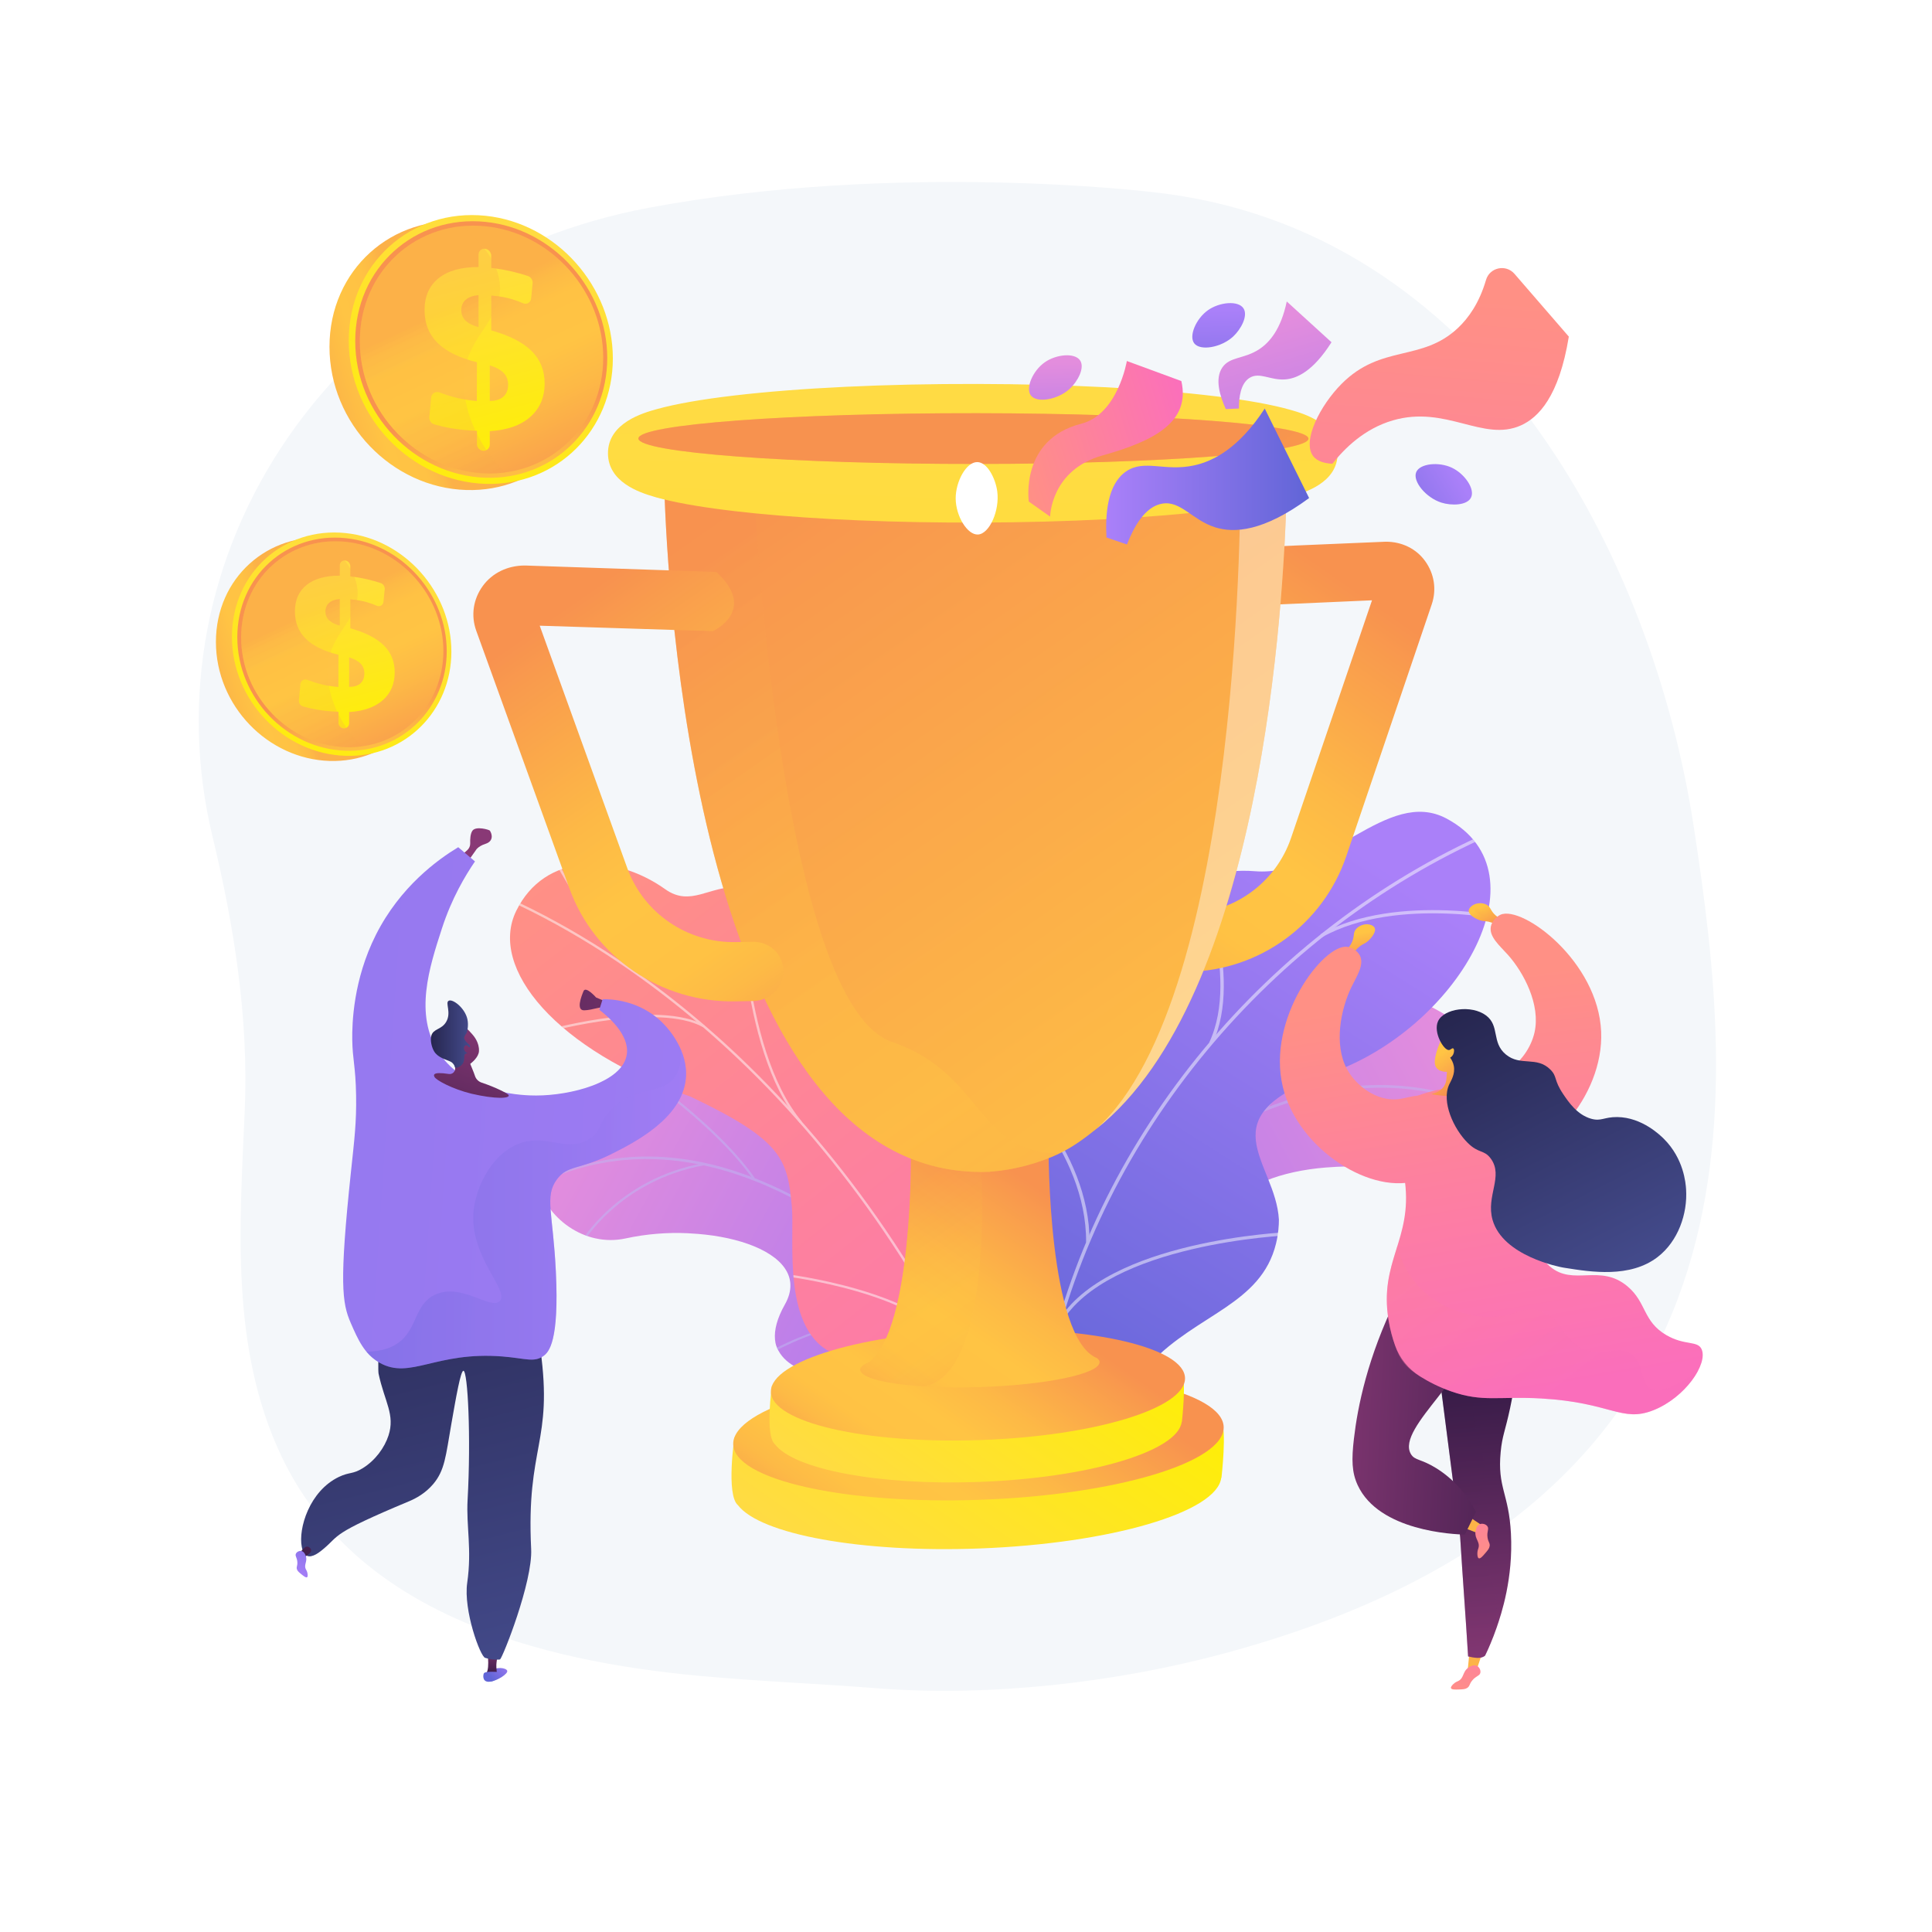 <?xml version="1.0" encoding="utf-8"?>
<!-- Generator: Adobe Illustrator 27.5.0, SVG Export Plug-In . SVG Version: 6.00 Build 0)  -->
<svg version="1.1" xmlns="http://www.w3.org/2000/svg" xmlns:xlink="http://www.w3.org/1999/xlink" x="0px" y="0px"
	 viewBox="0 0 3710 3710" style="enable-background:new 0 0 3710 3710;" xml:space="preserve">
<g id="Background">
	<g>
		<g>
			<rect style="fill:#FFFFFF;" width="3710" height="3710"/>
		</g>
	</g>
</g>
<g id="Illustration">
	<g>
		<path style="fill:#F4F7FA;" d="M3252.417,1587.037c-78.974-516.92-402.766-1151.993-1042.453-1218.455
			c0,0-485.68-59.074-964.455,30.461c-284.152,53.138-533.312,211.322-690.971,438.67
			c-157.66,227.35-210.323,504.57-146.409,768.865c41.511,171.661,69.561,349.321,61.864,525.711
			c-9.708,222.458-27.99,456.359,70.352,663.809c144.092,303.945,495.665,393.476,802.435,422.032
			c113.046,10.522,226.512,14.764,339.659,23.71c217.058,17.161,460.474-10.61,669.677-67.121
			C3418.259,2886.721,3331.391,2103.956,3252.417,1587.037z"/>
		<g>
			<g>
				<defs>
					<path id="SVGID_1_" d="M1694.508,2682.612l158.098,142.808c0,0,103.018-54.218,115.974-146.45
						c26.434-188.181,189.404-151.895,259.936-146.908c106.368,7.52,203.383-32.242,139.345-145.547
						c-64.037-113.305,156.304-172.134,326.337-135.231c166.389,36.112,326.594-238.826-26.358-350.053
						c-210.782-66.424-330.235,112.77-412.071,188.921c-81.836,76.151-210.923-28.035-260.051,110.918
						c-41.964,118.691-30.493,243.239-136.146,255.463C1753.92,2468.758,1688.486,2530.362,1694.508,2682.612z"/>
				</defs>
				<clipPath id="SVGID_00000103967678816899462210000005114260963577925514_">
					<use xlink:href="#SVGID_1_"  style="overflow:visible;"/>
				</clipPath>
				
					<linearGradient id="SVGID_00000160191007173653470120000002489179472053718444_" gradientUnits="userSpaceOnUse" x1="9134.012" y1="-2011.092" x2="8709.885" y2="-805.677" gradientTransform="matrix(0.742 0.67 -0.67 0.742 -5320.932 -2614.937)">
					<stop  offset="0.004" style="stop-color:#E38DDD"/>
					<stop  offset="1" style="stop-color:#9571F6"/>
				</linearGradient>
				
					<path style="clip-path:url(#SVGID_00000103967678816899462210000005114260963577925514_);fill:url(#SVGID_00000160191007173653470120000002489179472053718444_);" d="
					M1694.508,2682.612l158.098,142.808c0,0,103.018-54.218,115.974-146.45c26.434-188.181,189.404-151.895,259.936-146.908
					c106.368,7.52,190.746-30.687,152.73-139.253c-43.013-122.836,142.919-178.429,312.952-141.526
					c166.389,36.112,326.594-238.826-26.358-350.053c-210.782-66.424-330.235,112.77-412.071,188.921
					c-81.836,76.151-210.923-28.035-260.051,110.918c-41.964,118.691-30.493,243.239-136.146,255.463
					C1753.92,2468.758,1688.486,2530.362,1694.508,2682.612z"/>
				<g style="opacity:0.5;clip-path:url(#SVGID_00000103967678816899462210000005114260963577925514_);">
					<path style="fill:#BEB8F2;" d="M1749.679,2759.093l3.827,2.364c1.464-2.37,148.89-239.124,365.809-429.758
						c199.839-175.627,501.271-346.907,802.419-165.531l2.321-3.853c-134.057-80.741-279.305-99.52-431.712-55.818
						c-121.747,34.91-248.273,109.562-376.066,221.882C1898.876,2519.462,1751.147,2756.719,1749.679,2759.093z"/>
					<path style="fill:#BEB8F2;" d="M2429.445,2127.51l3.687,2.579c85.85-122.631,269.291-241.284,271.133-242.469l-2.43-3.785
						C2699.984,1885.026,2515.798,2004.16,2429.445,2127.51z"/>
					<path style="fill:#BEB8F2;" d="M2531.791,2101.175c175.585,31.487,250.217,159.895,250.949,161.188l3.912-2.217
						c-0.742-1.314-76.33-131.524-254.067-163.399L2531.791,2101.175z"/>
					<path style="fill:#BEB8F2;" d="M1984.291,2464.055c179.457-123.649,428.336,31.079,430.635,32.789l2.912-3.422
						c-2.097-1.892-255.049-157.819-436.099-33.071L1984.291,2464.055z"/>
					<path style="fill:#BEB8F2;" d="M2043.49,2396.446l3.884,2.272c70.25-120.017,23.451-288.534,22.969-290.224l-4.325,1.232
						C2066.494,2111.398,2112.763,2278.106,2043.49,2396.446z"/>
					<path style="fill:#BEB8F2;" d="M1777.524,2724.712c60.137-56.9,191.387-26.409,192.706-26.096l1.044-4.373
						c-5.479-1.309-134.93-31.377-196.84,27.203L1777.524,2724.712z"/>
					<path style="fill:#BEB8F2;" d="M1811.683,2668.177l3.798,2.41c35.077-55.268,10.881-173.988,2.93-213
						c-1.123-5.513-2.093-10.272-2.099-11.154l-4.497-0.034c-0.01,1.244,0.626,4.41,2.189,12.086
						C1821.865,2497.058,1845.788,2614.441,1811.683,2668.177z"/>
				</g>
			</g>
			<g>
				<defs>
					<path id="SVGID_00000019636315273149580080000008233444937972538803_" d="M2138.795,2782.793l-148.299,133.957
						c0,0-96.633-50.857-108.786-137.373c-24.796-176.517-177.665-142.48-243.825-137.803
						c-99.775,7.054-190.777-30.244-130.709-136.526c60.068-106.283-146.616-161.465-306.11-126.85
						c-156.076,33.874-306.352-224.023,24.724-328.356c197.717-62.307,309.766,105.781,386.53,177.211
						c76.764,71.431,197.85-26.298,243.932,104.043c39.363,111.335,28.603,228.162,127.708,239.629
						C2083.066,2582.194,2144.444,2639.98,2138.795,2782.793z"/>
				</defs>
				<clipPath id="SVGID_00000119838508192938513290000001616600067150461349_">
					<use xlink:href="#SVGID_00000019636315273149580080000008233444937972538803_"  style="overflow:visible;"/>
				</clipPath>
				
					<linearGradient id="SVGID_00000013170725868219092480000016515339069370290837_" gradientUnits="userSpaceOnUse" x1="10905.169" y1="-3420.142" x2="10507.33" y2="-2289.44" gradientTransform="matrix(-0.742 0.67 0.67 0.742 11481.956 -2614.937)">
					<stop  offset="0.004" style="stop-color:#E38DDD"/>
					<stop  offset="1" style="stop-color:#9571F6"/>
				</linearGradient>
				
					<path style="clip-path:url(#SVGID_00000119838508192938513290000001616600067150461349_);fill:url(#SVGID_00000013170725868219092480000016515339069370290837_);" d="
					M2138.795,2782.793l-148.299,133.957c0,0-96.633-50.857-108.786-137.373c-24.796-176.517-177.665-142.48-243.825-137.803
					c-99.775,7.054-178.923-28.785-143.264-130.622c40.347-115.223-134.061-167.369-293.555-132.754
					c-156.076,33.874-306.352-224.023,24.724-328.356c197.717-62.307,309.766,105.781,386.53,177.211
					c76.764,71.431,197.85-26.298,243.932,104.043c39.363,111.335,28.603,228.162,127.708,239.629
					C2083.066,2582.194,2144.444,2639.98,2138.795,2782.793z"/>
				<g style="opacity:0.5;clip-path:url(#SVGID_00000119838508192938513290000001616600067150461349_);">
					<path style="fill:#BEB8F2;" d="M2087.044,2854.533l-3.589,2.218c-1.373-2.223-139.662-224.302-343.136-403.121
						c-187.453-164.741-470.201-325.405-752.684-155.271l-2.177-3.614c125.748-75.737,261.993-93.351,404.954-52.358
						c114.201,32.747,232.885,102.771,352.757,208.13C1947.095,2629.756,2085.667,2852.306,2087.044,2854.533z"/>
					<path style="fill:#BEB8F2;" d="M1449.411,2262.097l-3.458,2.419c-80.529-115.031-252.6-226.329-254.328-227.44l2.279-3.55
						C1195.641,2034.642,1368.41,2146.392,1449.411,2262.097z"/>
					<path style="fill:#BEB8F2;" d="M1353.408,2237.394c-164.702,29.536-234.708,149.985-235.395,151.197l-3.67-2.079
						c0.696-1.233,71.599-123.372,238.32-153.271L1353.408,2237.394z"/>
					<path style="fill:#BEB8F2;" d="M1866.973,2577.783c-168.334-115.985-401.787,29.153-403.944,30.757l-2.732-3.209
						c1.967-1.775,239.24-148.037,409.069-31.021L1866.973,2577.783z"/>
					<path style="fill:#BEB8F2;" d="M1811.443,2514.364l-3.643,2.131c-65.896-112.578-21.997-270.651-21.545-272.235l4.057,1.155
						C1789.865,2246.984,1746.464,2403.359,1811.443,2514.364z"/>
					<path style="fill:#BEB8F2;" d="M2060.925,2822.284c-56.409-53.373-179.524-24.772-180.761-24.479l-0.979-4.102
						c5.139-1.228,126.567-29.432,184.64,25.517L2060.925,2822.284z"/>
					<path style="fill:#BEB8F2;" d="M2028.883,2769.253l-3.563,2.26c-32.902-51.842-10.207-163.203-2.749-199.797
						c1.054-5.172,1.963-9.636,1.969-10.463l4.219-0.032c0.009,1.167-0.587,4.136-2.054,11.337
						C2019.332,2608.74,1996.892,2718.847,2028.883,2769.253z"/>
				</g>
			</g>
			<g>
				
					<linearGradient id="SVGID_00000083066720532253275090000012810559463934092708_" gradientUnits="userSpaceOnUse" x1="-7371.977" y1="1450.149" x2="-6713.951" y2="3179.167" gradientTransform="matrix(0.955 -0.297 0.297 0.955 7747.124 -1975.556)">
					<stop  offset="0" style="stop-color:#FF9085"/>
					<stop  offset="1" style="stop-color:#FB6FBB"/>
				</linearGradient>
				<path style="fill:url(#SVGID_00000083066720532253275090000012810559463934092708_);" d="M1774.24,2773.528
					c-16.483,69.05,26.229,123.042,63.257,157.271c6.619-1.646,10.848-0.905,17.87-1.083c63.385-1.612,90.083-15.805,152.308-27.258
					c13.394-2.465,50.506-21.656,65.166-30.472l27.069-16.871c0,0,18.185-162.376-72.52-182.847
					c-90.704-20.471-92.997-176.878-104.423-259.587c-7.017-50.79-26.495-71.77-32.07-90.018
					c-59.006-193.171-13.988-265.528-71.763-316.556c-63.779-56.332-136.896,15.722-209.515-41.892
					c-82-65.059-43.823-200.615-135.18-244.841c-15.663-7.582-31.962-14.947-55.148-16.047
					c-57.231-2.715-93.103,38.939-141.88,4.218c-98.043-69.792-231.608-69.77-286.115,41.635
					c-53.795,109.951,77.346,268.151,334.65,356.614c175.812,83.774,186.337,119.579,194.634,211.186
					c5.814,64.164-20.933,241.983,83.553,283.658C1708.621,2642.314,1793.084,2694.591,1774.24,2773.528z"/>
				<g>
					<defs>
						<path id="SVGID_00000098899828866243140410000007750547676696302527_" d="M1887.944,2971.042l208.272-109.252
							c0,0,21.88-169.05-68.825-189.521c-90.705-20.471-92.997-176.877-104.424-259.587
							c-31.003-224.413-279.874-139.914-344.197-423.941c-17.108-75.542-22.775-226.498-104.33-269.367
							c-92.914-48.84-134.299,32.823-197.028-11.83c-98.043-69.792-231.608-69.769-286.115,41.635
							c-53.796,109.951,77.346,268.151,334.649,356.615c175.814,83.774,186.337,119.579,194.635,211.186
							c5.812,64.165-20.933,241.984,83.554,283.659c104.486,41.675,188.949,93.953,170.106,172.889
							C1745.568,2893.639,1887.944,2971.042,1887.944,2971.042z"/>
					</defs>
					<clipPath id="SVGID_00000153667833224206269070000001866931393884917126_">
						<use xlink:href="#SVGID_00000098899828866243140410000007750547676696302527_"  style="overflow:visible;"/>
					</clipPath>
					<g style="opacity:0.5;clip-path:url(#SVGID_00000153667833224206269070000001866931393884917126_);">
						<path style="fill:#FCFDFE;" d="M1976.285,2912.896l4.356-1.662c-8.954-24.135-18.306-48.352-27.794-71.98
							c-70.263-174.938-155.575-336.367-253.573-479.807c-83.037-121.54-176.319-231.893-277.257-327.995
							c-81.173-77.285-167.717-145.814-257.226-203.684c-62.925-40.68-126.652-75.715-189.417-104.124
							c-10.937-4.953-22.449-9.42-33.583-13.74c-14.833-5.755-30.172-11.706-44.266-18.856l-2.346,3.89
							c14.288,7.248,29.73,13.24,44.664,19.035c11.079,4.298,22.533,8.743,33.359,13.645
							c62.567,28.32,126.105,63.249,188.851,103.816c89.288,57.726,175.624,126.094,256.611,203.2
							c100.729,95.904,193.826,206.038,276.702,327.343c97.832,143.197,183.007,304.37,253.16,479.038
							C1958.004,2864.609,1967.342,2888.792,1976.285,2912.896z"/>
						<path style="fill:#FCFDFE;" d="M1536.066,2156.646l3.679-2.833c-119.215-143.239-115.399-464.938-115.346-468.17l-4.609,0.182
							C1419.738,1689.072,1415.897,2012.26,1536.066,2156.646z"/>
						<path style="fill:#FCFDFE;" d="M1830.847,2587.173l3.976-2.426c-68.467-107.018-324.1-137.981-326.675-138.282l-0.818,4.348
							C1509.883,2451.112,1763.451,2481.827,1830.847,2587.173z"/>
						<path style="fill:#FCFDFE;" d="M1863.968,2651.392l4.324-1.746c-30.51-76.987-27.818-199.846,7.584-345.941
							c1.78-7.347,1.78-7.347,1.489-8.114l-4.345,1.696l2.172-0.848l-2.293,0.03c-0.06,0.499-0.732,3.272-1.512,6.488
							C1835.785,2449.885,1833.148,2573.628,1863.968,2651.392z"/>
						<path style="fill:#FCFDFE;" d="M1959.273,2869.107l3.688-2.82c-58.334-70.708-202.577-67.74-204.026-67.702l-0.138,4.377
							C1760.226,2802.925,1902.275,2800.02,1959.273,2869.107z"/>
						<path style="fill:#FCFDFE;" d="M1983.176,2911.489c1.178-74.484,24.922-152.309,72.591-237.918l-4.05-1.872
							c-48.032,86.268-71.959,164.765-73.149,239.975L1983.176,2911.489z"/>
						<path style="fill:#FCFDFE;" d="M1214.131,1866.37l3.516-3.016c-71.173-75.869-126.458-172.282-144.624-203.964
							c-4.398-7.669-5.955-10.363-6.675-11.203l-3.638,2.881c0.54,0.648,3.054,5.032,6.236,10.584
							C1087.171,1693.436,1142.633,1790.155,1214.131,1866.37z"/>
						<path style="fill:#FCFDFE;" d="M1350.07,1972.393l2.484-3.817c-86.998-48.087-288.622,5.51-297.163,7.815l1.023,4.207
							C1058.485,1980.04,1264.697,1925.205,1350.07,1972.393z"/>
					</g>
				</g>
			</g>
			<g>
				
					<linearGradient id="SVGID_00000003783232596056271800000005588224931374225597_" gradientUnits="userSpaceOnUse" x1="159.754" y1="908.511" x2="820.675" y2="1996.558" gradientTransform="matrix(-1 -0.019 -0.019 1 2768.379 716.508)">
					<stop  offset="0" style="stop-color:#AA80F9"/>
					<stop  offset="0.996" style="stop-color:#6165D7"/>
				</linearGradient>
				<path style="fill:url(#SVGID_00000003783232596056271800000005588224931374225597_);" d="M2120.18,2706.992
					c-12.95-1.874-67.478,113.544-103.727,27.136c-9.056-21.588-18.49-95.878-114.588-100.98
					c-18.654-0.99-37.309-1.982-55.963-2.973c-15.325-42.213-21.947-84.838,34.973-99.903
					c88.394-23.395,91.053-170.192,67.028-222.57c-29.734-64.828-95.716-217.073,40.303-255.284
					c113.235-31.811,193.542-30.352,201.949-167.901c8.406-137.551,88.204-222.036,220.257-211.49
					c138.965,11.098,253.561-161.789,367.229-101.25c198.058,105.49,17.226,405.716-224.395,489.315
					c-241.619,83.599-103.488,168.277-97.376,281.073c-0.026,10.503-0.876,26.784-5.528,45.811
					c-28.639,117.136-151.763,135.24-241.261,229.99C2087.022,2747.185,2141.997,2710.149,2120.18,2706.992z"/>
				<g>
					<defs>
						<path id="SVGID_00000050629611202930048910000010072160913276357268_" d="M2158.95,2671.059l-302.852-7.654
							c-17.162-40.972-38.804-116.304,24.776-133.132c88.395-23.396,91.054-170.193,67.029-222.571
							c-29.735-64.827-95.716-217.073,40.303-255.284c113.235-31.811,193.541-30.35,201.948-167.9
							c8.407-137.55,88.205-222.036,220.258-211.49c138.965,11.098,253.561-161.79,367.228-101.25
							c198.059,105.489,17.226,405.714-224.394,489.313c-241.62,83.599-103.489,168.277-97.377,281.074
							c8.344,153.993-211.516,117.199-269.834,176.597C2140.316,2565.326,2148.536,2630.853,2158.95,2671.059z"/>
					</defs>
					<clipPath id="SVGID_00000058578595996810515440000015838643830013433235_">
						<use xlink:href="#SVGID_00000050629611202930048910000010072160913276357268_"  style="overflow:visible;"/>
					</clipPath>
					<g style="opacity:0.5;clip-path:url(#SVGID_00000058578595996810515440000015838643830013433235_);">
						<path style="fill:#FCFDFE;" d="M2016.884,2622.422l-6.426-1.36c97.944-442.664,423.375-834.869,849.297-1023.557l2.859,5.628
							C2438.486,1791.027,2114.421,2181.597,2016.884,2622.422z"/>
						<path style="fill:#FCFDFE;" d="M2092.22,2385.727l-6.563-0.137c1.281-178.262-159.148-320.624-160.77-322.041l4.416-4.526
							C1930.946,2060.456,2093.52,2204.655,2092.22,2385.727z"/>
						<path style="fill:#FCFDFE;" d="M2037.257,2541.49l-5.755-3.068c91.915-157.139,439.427-172.317,442.927-172.451l0.369,6.201
							C2471.337,2372.305,2127.424,2387.339,2037.257,2541.49z"/>
						<path style="fill:#FCFDFE;" d="M2328.081,2004.502l-6.006-2.594c61.298-130.254-28.056-334.563-28.965-336.611l6.043-2.329
							C2300.075,1665.04,2390.512,1871.842,2328.081,2004.502z"/>
						<path style="fill:#FCFDFE;" d="M2538.927,1799.587l-3.401-5.359c147.834-82.433,375.515-30.363,377.801-29.823l-1.487,6.023
							C2909.584,1769.893,2684.457,1718.437,2538.927,1799.587z"/>
					</g>
				</g>
			</g>
		</g>
		<g>
			
				<linearGradient id="SVGID_00000086667658800465384880000002820230462150935699_" gradientUnits="userSpaceOnUse" x1="2608.285" y1="1792.275" x2="2623.852" y2="1883.041">
				<stop  offset="0" style="stop-color:#FFC444"/>
				<stop  offset="0.996" style="stop-color:#F36F56"/>
			</linearGradient>
			<path style="fill:url(#SVGID_00000086667658800465384880000002820230462150935699_);" d="M2580.917,1828.339
				c5.206-4.179,12.1-11.005,16.052-21.159c4.236-10.883,1.254-15.73,6.567-22.527c6.738-8.621,20.521-12.329,29.976-8.118
				c1.994,0.888,4.42,2.127,5.948,4.708c4.205,7.097-5.128,19.392-12.576,25.937c-5.606,4.927-7.922,4.563-13.863,8.756
				c-5.799,4.092-13.1,11.148-18.971,24.078L2580.917,1828.339z"/>
			
				<linearGradient id="SVGID_00000075141503613236469830000013512026063685595289_" gradientUnits="userSpaceOnUse" x1="2845.753" y1="1740.926" x2="2884.683" y2="1809.888">
				<stop  offset="0" style="stop-color:#FFC444"/>
				<stop  offset="0.996" style="stop-color:#F36F56"/>
			</linearGradient>
			<path style="fill:url(#SVGID_00000075141503613236469830000013512026063685595289_);" d="M2892.724,1768.779
				c-6.424-1.817-15.434-5.412-23.036-13.219c-8.147-8.369-7.292-13.993-14.836-18.179c-9.567-5.309-23.705-3.345-30.768,4.222
				c-1.489,1.596-3.24,3.683-3.64,6.656c-1.102,8.175,12.288,15.854,21.7,18.974c7.084,2.349,9.074,1.111,16.18,2.652
				c6.936,1.505,16.412,5.154,26.863,14.768L2892.724,1768.779z"/>
			
				<linearGradient id="SVGID_00000137126981416236088500000006649332836749348029_" gradientUnits="userSpaceOnUse" x1="-1717.666" y1="2505.361" x2="-1595.395" y2="3218.295" gradientTransform="matrix(-0.961 0.276 0.276 0.961 555.557 -63.576)">
				<stop  offset="0" style="stop-color:#FF9085"/>
				<stop  offset="1" style="stop-color:#FB6FBB"/>
			</linearGradient>
			<path style="fill:url(#SVGID_00000137126981416236088500000006649332836749348029_);" d="M2862.926,1778.891
				c-4.141,19.715,17.172,37.255,32.548,54.476c30.842,34.545,63.126,96.184,51.273,149.083
				c-6.474,28.895-27.228,60.14-56.534,74.948c-31.542,15.938-50.437,1.438-83.248,20.365c-2.42,1.396-43.913,25.996-45.118,59.193
				c-1.487,40.954,58.727,84.523,110.269,87.858c94.267,6.099,207.852-119.261,202.559-243.655
				c-5.761-135.422-151.271-242.913-193.133-224.689C2874.952,1759.34,2865.258,1767.796,2862.926,1778.891z"/>
			
				<linearGradient id="SVGID_00000062907723373344026810000000118868676198474411_" gradientUnits="userSpaceOnUse" x1="-2981.216" y1="3374.922" x2="-2981.216" y2="3039.718" gradientTransform="matrix(-0.999 0.035 0.035 0.999 -265.165 -10.261)">
				<stop  offset="0" style="stop-color:#FFC444"/>
				<stop  offset="0.996" style="stop-color:#F36F56"/>
			</linearGradient>
			<polygon style="fill:url(#SVGID_00000062907723373344026810000000118868676198474411_);" points="2820.97,3181.151 
				2817.594,3215.459 2833.573,3212.561 2844.312,3180.327 			"/>
			
				<linearGradient id="SVGID_00000175280173168766963550000014231761443017277369_" gradientUnits="userSpaceOnUse" x1="-3012.506" y1="2730.892" x2="-3039.788" y2="3344.735" gradientTransform="matrix(-0.999 0.035 0.035 0.999 -265.165 -10.261)">
				<stop  offset="0" style="stop-color:#311944"/>
				<stop  offset="1" style="stop-color:#893976"/>
			</linearGradient>
			<path style="fill:url(#SVGID_00000175280173168766963550000014231761443017277369_);" d="M2918.338,2547.205
				c-1.661,60.921-9.26,113.06-18.263,155.623c-9.686,45.788-15.327,53.7-18.349,85.362c-6.572,68.898,15.632,78.76,19.709,156.636
				c4.502,85.99-18.363,154.333-27.351,180.403c-7.858,22.792-16.084,41.197-22.271,53.98c-7.885,6.874-19.939,4.234-32.648,1.65
				c-4.683-77.996-10.52-151.396-15.203-229.391c-15.1-117.333-30.2-234.661-45.3-351.992
				C2811.887,2582.05,2865.113,2564.629,2918.338,2547.205z"/>
			
				<linearGradient id="SVGID_00000157285801101432439160000012670114930057144762_" gradientUnits="userSpaceOnUse" x1="-3012.506" y1="2730.892" x2="-3039.788" y2="3344.734" gradientTransform="matrix(-0.999 0.035 0.035 0.999 -265.165 -10.261)">
				<stop  offset="0" style="stop-color:#311944"/>
				<stop  offset="1" style="stop-color:#893976"/>
			</linearGradient>
			<path style="opacity:0.3;fill:url(#SVGID_00000157285801101432439160000012670114930057144762_);" d="M2819.165,3180.858
				c-4.683-77.996-10.52-151.396-15.203-229.391c-15.1-117.333-30.2-234.661-45.3-351.992
				c53.225-17.425,106.45-34.845,159.676-52.27c-0.11,4.034-0.313,7.925-0.473,11.885c-74.675,64.849-89.289,116.221-88.56,151.261
				c0.884,42.499,24.124,63.566,19.584,125.185c-3.247,44.058-16.491,51.82-16.486,91.578c0.008,51.195,21.98,79.979,32.682,109.562
				c10.342,28.593,14.023,69.091-5.957,126.691c-2.623,5.948-5.103,11.271-7.315,15.841
				C2843.928,3186.079,2831.874,3183.444,2819.165,3180.858z"/>
			
				<linearGradient id="SVGID_00000163779041250080240170000016477324546752074149_" gradientUnits="userSpaceOnUse" x1="-2953.505" y1="3376.652" x2="-3009.585" y2="3191.738" gradientTransform="matrix(-0.999 0.035 0.035 0.999 -265.165 -10.261)">
				<stop  offset="0" style="stop-color:#FF9085"/>
				<stop  offset="1" style="stop-color:#FB6FBB"/>
			</linearGradient>
			<path style="fill:url(#SVGID_00000163779041250080240170000016477324546752074149_);" d="M2826.963,3227.162
				c7.564-9.375,14.51-8.688,15.772-15.047c0.993-4.996-2.184-11.029-6.827-13.248c-6.527-3.116-14.239,2.136-15.981,3.321
				c-11.836,8.061-8.305,20.194-19.51,25.727c-2.255,1.115-5.84,2.322-9.569,5.968c-1.583,1.549-5.504,5.385-4.511,7.948
				c1.147,2.964,8.282,2.708,15.063,2.464c8.139-0.292,12.208-0.435,16.07-2.964
				C2822.825,3237.828,2821.125,3234.396,2826.963,3227.162z"/>
			
				<linearGradient id="SVGID_00000070113592615295504270000009466301604133910682_" gradientUnits="userSpaceOnUse" x1="549.114" y1="3740.893" x2="549.114" y2="3443.803" gradientTransform="matrix(-0.652 0.758 0.758 0.652 393.394 112.266)">
				<stop  offset="0" style="stop-color:#FFC444"/>
				<stop  offset="0.996" style="stop-color:#F36F56"/>
			</linearGradient>
			<polygon style="fill:url(#SVGID_00000070113592615295504270000009466301604133910682_);" points="2810.9,2933.646 
				2840.782,2945.341 2849.493,2931.635 2826.13,2915.937 			"/>
			
				<linearGradient id="SVGID_00000157994971939437911150000011170448373343677325_" gradientUnits="userSpaceOnUse" x1="569.769" y1="3752.125" x2="513.686" y2="3567.201" gradientTransform="matrix(-0.652 0.758 0.758 0.652 393.394 112.266)">
				<stop  offset="0" style="stop-color:#FF9085"/>
				<stop  offset="1" style="stop-color:#FB6FBB"/>
			</linearGradient>
			<path style="fill:url(#SVGID_00000157994971939437911150000011170448373343677325_);" d="M2856.522,2952.594
				c-1.756-11.916,3.461-16.554-0.355-21.795c-2.997-4.118-9.585-5.877-14.365-3.971c-6.717,2.682-8.091,11.91-8.402,13.993
				c-2.107,14.165,9.202,19.802,5.667,31.787c-0.712,2.413-2.257,5.866-2.107,11.08c0.064,2.213,0.221,7.697,2.778,8.706
				c2.957,1.167,7.608-4.248,12.029-9.396c5.307-6.176,7.963-9.264,8.724-13.816
				C2861.552,2962.871,2857.877,2961.792,2856.522,2952.594z"/>
			
				<linearGradient id="SVGID_00000026842428457958377260000011906850006412044175_" gradientUnits="userSpaceOnUse" x1="3069.941" y1="2734.659" x2="2497.784" y2="2708.652">
				<stop  offset="0" style="stop-color:#311944"/>
				<stop  offset="1" style="stop-color:#893976"/>
			</linearGradient>
			<path style="fill:url(#SVGID_00000026842428457958377260000011906850006412044175_);" d="M2681.608,2493.046
				c-55.667,113.512-74.57,208.164-81.72,269.969c-4.598,39.742-4.153,64.322,7.296,89.017
				c40.986,88.4,184.022,94.237,205.761,94.854c7.15-14.645,14.3-29.29,21.45-43.935c-13.158-24.407-36.124-58.298-75.444-83.024
				c-30.24-19.016-42.066-14.948-49.616-27.727c-30.293-51.274,133.232-162.324,108.803-236.251
				C2809.687,2530.377,2777.158,2504.444,2681.608,2493.046z"/>
			
				<linearGradient id="SVGID_00000057843080371238171420000010804094481810439604_" gradientUnits="userSpaceOnUse" x1="2842.602" y1="1835.415" x2="2984.883" y2="2665.022">
				<stop  offset="0" style="stop-color:#FF9085"/>
				<stop  offset="1" style="stop-color:#FB6FBB"/>
			</linearGradient>
			<path style="fill:url(#SVGID_00000057843080371238171420000010804094481810439604_);" d="M2802.239,2084.997
				c-60.155,10.331-105.952,21.085-126.4,52.59c-21.596,33.279,12.74,58.329,22.077,131.341
				c14.296,111.781-49.973,153.539-31.481,266.092c3.017,18.367,7.598,34.719,12.528,48.679
				c8.67,24.548,25.489,45.209,47.529,59.066c16.527,10.391,36.619,20.845,60.197,29.094c60.997,21.337,91.086,8.933,173.154,13.622
				c134.236,7.67,154.334,46.603,214.979,22.662c61.293-24.197,105.655-89.577,92.656-117.516
				c-7.786-16.73-32.345-6.284-67.568-26.825c-45.393-26.473-37.769-62.606-74.599-93.602
				c-52.902-44.521-103.791,0.44-149.038-38.273c-45.77-39.163-51.233-134.398-31.779-191.092
				c12.707-37.031,12.944-77.301,22.374-115.297c0.785-3.157,1.401-8.192-0.561-13.902c-7.502-21.838-47.462-26.03-77.668-28.916
				C2842.572,2078.32,2807.185,2084.146,2802.239,2084.997z"/>
			
				<linearGradient id="SVGID_00000099631353205359417140000008284086389729565833_" gradientUnits="userSpaceOnUse" x1="5418.761" y1="2992.262" x2="5695.79" y2="3561.927" gradientTransform="matrix(0.978 -0.208 0.208 0.978 -3305.722 366.128)">
				<stop  offset="0" style="stop-color:#FF9085"/>
				<stop  offset="1" style="stop-color:#FB6FBB"/>
			</linearGradient>
			<path style="opacity:0.3;fill:url(#SVGID_00000099631353205359417140000008284086389729565833_);" d="M3167.78,2665.752
				c-18.585-12.384-8.52-47.494-36.046-66.133c-25.548-17.299-45.474,5.325-83.126-6.217c-48.292-14.806-45.767-61.3-92.046-76.14
				c-33.28-10.67-43.319,10.572-91.321,11.49c-47.919,0.918-110.738-18.858-150.517-69.656
				c-16.902-21.584-26.347-44.611-31.486-65.899c-12.814,41.395-26.728,81.413-16.803,141.823
				c4.016,24.449,10.803,45.326,17.497,61.746c6.245,15.318,16.783,28.476,30.361,37.925c18.486,12.864,42.669,26.768,72.396,37.167
				c60.996,21.338,91.086,8.934,173.154,13.624c134.236,7.67,154.334,46.603,214.979,22.662
				c39.173-15.464,71.342-47.73,86.129-76.313C3207.898,2670.422,3181.268,2674.741,3167.78,2665.752z"/>
			
				<linearGradient id="SVGID_00000114071329132759867770000009927200554598572455_" gradientUnits="userSpaceOnUse" x1="-2951.116" y1="2144.574" x2="-3014.407" y2="2246.956" gradientTransform="matrix(-0.999 0.035 0.035 0.999 -265.165 -10.261)">
				<stop  offset="0" style="stop-color:#FFC444"/>
				<stop  offset="0.996" style="stop-color:#F36F56"/>
			</linearGradient>
			<path style="fill:url(#SVGID_00000114071329132759867770000009927200554598572455_);" d="M2772.609,1985.797
				c0,0-16.399,30.784-17.433,52.385c-1.035,21.6,23.343,20.031,23.343,20.031l-0.915,13.626
				c-0.781,11.633-8.332,21.717-19.274,25.74l-9.625,3.539c0,0,62.786,13.442,97.072-10.78l-9.88-0.968
				c-13.99-1.369-25.077-12.41-26.504-26.395l-0.595-5.832C2808.797,2057.145,2819.688,1989.812,2772.609,1985.797z"/>
			
				<linearGradient id="SVGID_00000127005006178496367750000016428282233019265713_" gradientUnits="userSpaceOnUse" x1="2603.269" y1="1932.479" x2="2725.539" y2="2645.403">
				<stop  offset="0" style="stop-color:#FF9085"/>
				<stop  offset="1" style="stop-color:#FB6FBB"/>
			</linearGradient>
			<path style="fill:url(#SVGID_00000127005006178496367750000016428282233019265713_);" d="M2611.197,1834.541
				c9.418,17.808-6.232,40.545-16.262,61.34c-20.119,41.71-34.151,109.863-8.168,157.442c14.192,25.989,42.758,50.299,75.011,56.45
				c34.715,6.621,48.878-12.528,85.635-3.384c2.711,0.674,49.379,12.876,59.693,44.453c12.724,38.957-33.137,97.442-81.761,114.862
				c-88.929,31.861-232.682-57.312-261.902-178.341c-31.811-131.759,78.41-275.212,123.675-269.239
				C2594.246,1819.064,2605.897,1824.518,2611.197,1834.541z"/>
			
				<linearGradient id="SVGID_00000139259252080943286770000010595176913821404040_" gradientUnits="userSpaceOnUse" x1="-3302.63" y1="2573.403" x2="-3046.76" y2="2026.671" gradientTransform="matrix(-0.999 0.035 0.035 0.999 -265.165 -10.261)">
				<stop  offset="0" style="stop-color:#444B8C"/>
				<stop  offset="0.996" style="stop-color:#26264F"/>
			</linearGradient>
			<path style="fill:url(#SVGID_00000139259252080943286770000010595176913821404040_);" d="M2782.419,2016.409
				c3.245-0.268,5.926-4.385,8.148-3.161c2.333,1.28,2.073,7.28,0.047,11.492c-1.663,3.451-4.375,5.402-5.884,6.313
				c2.506,3.467,5.698,8.858,7.027,15.914c2.941,15.606-5.355,28.157-8.803,35.501c-15.55,33.109,8.641,85.454,35.193,111.888
				c21.579,21.487,31.646,12.847,44.529,30.396c25.076,34.156-9.534,71.7,3.434,117.672
				c19.719,69.903,130.098,90.698,134.674,91.504c1.802,0.318,3.013,0.518,4.89,0.815c49.515,7.866,124.564,19.789,177.417-20.853
				c39.545-30.405,57.68-83.328,54.685-129.942c-0.787-12.261-4.502-58.805-42.427-96.793c-6.021-6.029-41.665-41.65-89.833-42.081
				c-25.512-0.229-30.656,8.76-50.167,3.202c-26.711-7.61-43.165-31.895-53.373-46.958c-18.775-27.71-11.145-33.627-24.652-47.256
				c-26.468-26.7-57.52-5.733-85.79-29.297c-27.867-23.227-11.056-54.737-37.954-74.842c-27.75-20.734-80.83-13.495-92.145,11.198
				C2751.71,1982.339,2772.471,2017.231,2782.419,2016.409z"/>
			
				<linearGradient id="SVGID_00000146467698692300498480000004808202930460178580_" gradientUnits="userSpaceOnUse" x1="3875.31" y1="1003.258" x2="3914.24" y2="1072.219" gradientTransform="matrix(0.952 0.307 -0.307 0.952 -538.782 -403.619)">
				<stop  offset="0" style="stop-color:#FFC444"/>
				<stop  offset="0.996" style="stop-color:#F36F56"/>
			</linearGradient>
			<path style="fill:url(#SVGID_00000146467698692300498480000004808202930460178580_);" d="M2853.368,1747.309
				c0,0-11.178,3.016-17.004-5.487c-5.827-8.504-8.151,5.941-0.479,11.143c7.671,5.203,15.294,6.933,15.294,6.933L2853.368,1747.309
				z"/>
		</g>
		<g>
			
				<linearGradient id="SVGID_00000089559848393289916210000016436406847944646789_" gradientUnits="userSpaceOnUse" x1="1684.272" y1="3080.648" x2="2065.166" y2="2533.82">
				<stop  offset="0" style="stop-color:#FFDB44"/>
				<stop  offset="1" style="stop-color:#FEEF06"/>
			</linearGradient>
			<path style="fill:url(#SVGID_00000089559848393289916210000016436406847944646789_);" d="M2344.744,2728.606
				c-4.212-5.23-122.747-2.792-274.162,2.526c-58.057-4.907-122.456-6.602-190.436-4.336
				c-78.179,2.606-152.01,10.135-217.138,21.238c-143.538,6.555-252.658,12.007-252.658,12.007s-16.426,110.243,6.663,130.344
				c0.02,0.016,0.074,0.03,0.101,0.049c42.805,55.717,235.143,91.709,464.24,83.067c252.149-9.512,455.433-69.647,463.757-135.499
				c0.189-0.017,0.424-0.035,0.424-0.035S2356.549,2743.256,2344.744,2728.606z"/>
			
				<linearGradient id="SVGID_00000111180330295619456490000011503113463934193590_" gradientUnits="userSpaceOnUse" x1="1707.512" y1="3002.905" x2="2050.206" y2="2510.919">
				<stop  offset="0" style="stop-color:#FCB148"/>
				<stop  offset="0.052" style="stop-color:#FDBA46"/>
				<stop  offset="0.142" style="stop-color:#FFC244"/>
				<stop  offset="0.318" style="stop-color:#FFC444"/>
				<stop  offset="0.485" style="stop-color:#FDB946"/>
				<stop  offset="0.775" style="stop-color:#F99C4D"/>
				<stop  offset="0.866" style="stop-color:#F8924F"/>
				<stop  offset="1" style="stop-color:#F8924F"/>
			</linearGradient>
			<path style="fill:url(#SVGID_00000111180330295619456490000011503113463934193590_);" d="M2349.826,2740.867
				c0.49,67.51-207.351,129.781-466.38,139.122c-261.44,9.427-475.312-38.563-475.485-107.226
				c-0.172-68.616,213.155-130.966,474.275-139.236C2140.951,2625.333,2349.336,2673.403,2349.826,2740.867z"/>
			
				<linearGradient id="SVGID_00000055704755602641892120000013107415340256745861_" gradientUnits="userSpaceOnUse" x1="1712.592" y1="2933.527" x2="2033.813" y2="2472.368">
				<stop  offset="0" style="stop-color:#FFDB44"/>
				<stop  offset="1" style="stop-color:#FEEF06"/>
			</linearGradient>
			<path style="fill:url(#SVGID_00000055704755602641892120000013107415340256745861_);" d="M2268.918,2636.173
				c-3.554-4.512-103.566-2.65-231.223,1.623c-48.919-4.338-103.163-5.925-160.401-4.112c-65.8,2.084-127.912,8.407-182.68,17.819
				c-120.638,5.337-212.283,9.794-212.283,9.794s-13.75,94.632,5.641,111.947c0.017,0.013,0.062,0.026,0.085,0.042
				c35.961,47.948,197.568,79.356,390.273,72.525c212.384-7.529,383.839-58.77,390.877-115.443c0.159-0.014,0.358-0.029,0.358-0.029
				S2278.878,2648.812,2268.918,2636.173z"/>
			
				<linearGradient id="SVGID_00000126285173730782173540000006159747135811803019_" gradientUnits="userSpaceOnUse" x1="1733.261" y1="2867.213" x2="2022.61" y2="2451.811">
				<stop  offset="0" style="stop-color:#FCB148"/>
				<stop  offset="0.052" style="stop-color:#FDBA46"/>
				<stop  offset="0.142" style="stop-color:#FFC244"/>
				<stop  offset="0.318" style="stop-color:#FFC444"/>
				<stop  offset="0.485" style="stop-color:#FDB946"/>
				<stop  offset="0.775" style="stop-color:#F99C4D"/>
				<stop  offset="0.866" style="stop-color:#F8924F"/>
				<stop  offset="1" style="stop-color:#F8924F"/>
			</linearGradient>
			<path style="fill:url(#SVGID_00000126285173730782173540000006159747135811803019_);" d="M2275.584,2646.665
				c0.4,58.128-175.44,111.269-394.29,118.714c-220.568,7.504-400.787-34.196-400.957-93.161
				c-0.17-58.93,179.582-112.117,399.918-118.781C2098.876,2546.824,2275.183,2588.571,2275.584,2646.665z"/>
			
				<linearGradient id="SVGID_00000113335779189719754400000013096819026129757327_" gradientUnits="userSpaceOnUse" x1="1736.251" y1="2693.558" x2="2056.006" y2="2234.505">
				<stop  offset="0" style="stop-color:#FCB148"/>
				<stop  offset="0.052" style="stop-color:#FDBA46"/>
				<stop  offset="0.142" style="stop-color:#FFC244"/>
				<stop  offset="0.318" style="stop-color:#FFC444"/>
				<stop  offset="0.485" style="stop-color:#FDB946"/>
				<stop  offset="0.775" style="stop-color:#F99C4D"/>
				<stop  offset="0.866" style="stop-color:#F8924F"/>
				<stop  offset="1" style="stop-color:#F8924F"/>
			</linearGradient>
			<path style="fill:url(#SVGID_00000113335779189719754400000013096819026129757327_);" d="M2111.535,2615.542
				c0.136,22.469-101.954,43.957-228.551,48.034c-39.383,1.268-76.459,0.684-108.906-1.372
				c-72.537-4.565-121.922-16.56-121.981-32.199c-0.02-5.463,6.063-9.272,17.077-14.385c84.525-64.66,80.189-404.299,80.189-404.299
				l264.217-6.368c0,0-1.394,366.081,93.281,403.097c0,0-0.406-0.674-0.979-0.428
				C2109.562,2610.36,2111.517,2612.519,2111.535,2615.542z"/>
			
				<linearGradient id="SVGID_00000066489361019465290220000007209216744827926680_" gradientUnits="userSpaceOnUse" x1="1878.075" y1="2598.22" x2="1654.572" y2="2277.35">
				<stop  offset="0" style="stop-color:#FCB148"/>
				<stop  offset="0.052" style="stop-color:#FDBA46"/>
				<stop  offset="0.142" style="stop-color:#FFC244"/>
				<stop  offset="0.318" style="stop-color:#FFC444"/>
				<stop  offset="0.485" style="stop-color:#FDB946"/>
				<stop  offset="0.775" style="stop-color:#F99C4D"/>
				<stop  offset="0.866" style="stop-color:#F8924F"/>
				<stop  offset="1" style="stop-color:#F8924F"/>
			</linearGradient>
			<path style="opacity:0.3;fill:url(#SVGID_00000066489361019465290220000007209216744827926680_);" d="M1774.078,2662.205
				c-72.537-4.565-121.922-16.56-121.981-32.199c-0.02-5.463,6.063-9.272,17.077-14.385c84.525-64.66,80.189-404.299,80.189-404.299
				l55.392-1.335c37.18,3.638,73.796,18.862,79.772,41.989C1884.529,2251.976,1907.867,2640.445,1774.078,2662.205z"/>
			<g>
				
					<linearGradient id="SVGID_00000039094810902977459310000017313036889304671104_" gradientUnits="userSpaceOnUse" x1="6872.089" y1="1789.274" x2="6333.485" y2="1016.03" gradientTransform="matrix(-1 0 0 1 8990.724 0)">
					<stop  offset="0" style="stop-color:#FCB148"/>
					<stop  offset="0.052" style="stop-color:#FDBA46"/>
					<stop  offset="0.142" style="stop-color:#FFC244"/>
					<stop  offset="0.318" style="stop-color:#FFC444"/>
					<stop  offset="0.485" style="stop-color:#FDB946"/>
					<stop  offset="0.775" style="stop-color:#F99C4D"/>
					<stop  offset="0.866" style="stop-color:#F8924F"/>
					<stop  offset="1" style="stop-color:#F8924F"/>
				</linearGradient>
				<path style="fill:url(#SVGID_00000039094810902977459310000017313036889304671104_);" d="M2248.823,1866.748l32.533-0.59
					c137.57-2.496,259.485-91.367,303.823-221.822l164.143-483.711c9.643-28.38,5.058-58.584-12.597-83.135
					c-17.135-23.83-44.741-37.358-75.759-37.254c-0.722,0.002-1.438,0.062-2.159,0.092l-383.841,16.235
					c-31.107,1.31-55.201,27.45-53.782,58.369c1.42,30.921,27.773,54.985,58.941,53.512l354.522-15.693l-155.475,456.399
					c-29.129,85.381-108.87,143.554-198.595,145.001l-32.516,0.525c-31.281,0.505-56.506,25.808-56.304,56.992
					C2191.962,1842.861,2217.525,1867.316,2248.823,1866.748z"/>
			</g>
			
				<linearGradient id="SVGID_00000046305054283022528360000017718903766988896672_" gradientUnits="userSpaceOnUse" x1="3260.391" y1="3277.8" x2="1288.235" y2="446.486">
				<stop  offset="0" style="stop-color:#FCB148"/>
				<stop  offset="0.052" style="stop-color:#FDBA46"/>
				<stop  offset="0.142" style="stop-color:#FFC244"/>
				<stop  offset="0.318" style="stop-color:#FFC444"/>
				<stop  offset="0.485" style="stop-color:#FDB946"/>
				<stop  offset="0.775" style="stop-color:#F99C4D"/>
				<stop  offset="0.866" style="stop-color:#F8924F"/>
				<stop  offset="1" style="stop-color:#F8924F"/>
			</linearGradient>
			<path style="fill:url(#SVGID_00000046305054283022528360000017718903766988896672_);" d="M2471.142,907.99
				c0,0-0.005,13.797-0.591,38.359c-0.037,2.951-0.121,6.121-0.209,9.407c-5.26,197.704-46.336,958.608-364.831,1211.911
				c-23.052,18.376-43.961,34.096-70.01,46.723c-42.073,20.435-92.575,32.948-135.25,35.667v0.228
				c-10.669,0.181-6.936,0.123-8.89,0.113c-1.954,0.107-5.335,0.204-8.892,0.342v-0.228
				c-526.332-2.635-596.988-1051.236-606.023-1292.016c-0.804-21.733-2.748-36.916-2.875-44.195
				c-0.069-3.244-0.885-5.149-0.885-5.149l596.979-1.738l16.967-0.015L2471.142,907.99z"/>
			
				<linearGradient id="SVGID_00000065035239064143191230000017012260661906897792_" gradientUnits="userSpaceOnUse" x1="2004.185" y1="2236.215" x2="1135.632" y2="989.284">
				<stop  offset="0" style="stop-color:#FCB148"/>
				<stop  offset="0.052" style="stop-color:#FDBA46"/>
				<stop  offset="0.142" style="stop-color:#FFC244"/>
				<stop  offset="0.318" style="stop-color:#FFC444"/>
				<stop  offset="0.485" style="stop-color:#FDB946"/>
				<stop  offset="0.775" style="stop-color:#F99C4D"/>
				<stop  offset="0.866" style="stop-color:#F8924F"/>
				<stop  offset="1" style="stop-color:#F8924F"/>
			</linearGradient>
			<path style="opacity:0.4;fill:url(#SVGID_00000065035239064143191230000017012260661906897792_);" d="M2035.501,2214.402
				c-42.073,20.435-92.575,32.936-135.25,35.655v0.228c-10.669,0.181-6.936,0.123-8.89,0.113c-1.954,0.107-5.335,0.204-8.892,0.342
				v-0.228c-526.332-2.635-596.988-1051.236-606.023-1292.016c-3.975-1.018-9.455-2.025-13.135-3.044
				c-1.808-0.508-4.669-1.07-6.826-1.694c-2.857-29.077-4.751-45.346-4.751-45.346l20.415,5.897l177.281,50.63
				c0,0,0.315,7.374,1.168,20.878c8.628,140.552,68.398,948.086,261.673,1014.686
				C1892.06,2062.407,1872.606,2215.905,2035.501,2214.402z"/>
			
				<linearGradient id="SVGID_00000175286423579215230390000006517317981069611424_" gradientUnits="userSpaceOnUse" x1="1550.42" y1="1862.037" x2="998.309" y2="1069.403">
				<stop  offset="0" style="stop-color:#FCB148"/>
				<stop  offset="0.052" style="stop-color:#FDBA46"/>
				<stop  offset="0.142" style="stop-color:#FFC244"/>
				<stop  offset="0.318" style="stop-color:#FFC444"/>
				<stop  offset="0.485" style="stop-color:#FDB946"/>
				<stop  offset="0.775" style="stop-color:#F99C4D"/>
				<stop  offset="0.866" style="stop-color:#F8924F"/>
				<stop  offset="1" style="stop-color:#F8924F"/>
			</linearGradient>
			<path style="fill:url(#SVGID_00000175286423579215230390000006517317981069611424_);" d="M1445.822,1808.536l-33.503,0.565
				c-92.86,1.566-176.456-55.61-207.747-142.039l-168.165-465.534l332.202,10.493c0,0,87.354-39.109,7.112-113.696l-366.033-12.337
				c-0.766-0.025-1.525-0.043-2.291-0.04c-32.941,0.134-62.185,14.399-80.213,39.16c-18.598,25.542-23.193,56.986-12.611,86.209
				l178.987,494.959c47.973,132.432,176.424,219.323,319.05,216.632l33.522-0.633c32.175-0.607,58.159-26.333,58.064-57.926
				C1504.099,1832.767,1477.978,1807.994,1445.822,1808.536z"/>
			<g style="opacity:0.4;">
				<path style="fill:#FFFFFF;" d="M2470.552,946.449c-0.037,2.951-0.121,6.071-0.21,9.356
					c-5.26,197.704-46.336,958.583-364.831,1211.886c283.541-256.582,276.256-1243.63,276.256-1243.63L2470.552,946.449z"/>
			</g>
			<g>
				
					<linearGradient id="SVGID_00000003078490529538744410000001558724644245044609_" gradientUnits="userSpaceOnUse" x1="1871.585" y1="779.766" x2="1747.689" y2="3956.031">
					<stop  offset="0" style="stop-color:#FFDB44"/>
					<stop  offset="1" style="stop-color:#FEEF06"/>
				</linearGradient>
				<path style="fill:url(#SVGID_00000003078490529538744410000001558724644245044609_);" d="M2568.606,870.089
					c0.484,57.349-64.582,76.082-89.165,83.195c-2.958,0.84-5.971,1.68-9.1,2.521c-33.727,8.926-78.897,16.881-134.717,23.703
					c-121.968,14.997-284.535,23.548-458.221,24.011c-157.119,0.418-306.881-5.809-426.856-17.703
					c-13.41-1.332-26.474-2.721-39.136-4.226c-56.763-6.577-103.201-14.329-138.214-23.078c-3.975-1.018-7.83-2.034-11.509-3.052
					c-1.808-0.508-3.856-1.074-6.013-1.698c-28.999-8.374-88.124-28.628-88.196-83.265c-0.077-58.707,68.24-77.757,93.904-84.89
					c36.069-10.006,86.338-18.841,149.461-26.221c125.405-14.658,290.772-22.452,465.249-22.09
					c173.456,0.36,335.916,8.738,457.947,23.63c61.02,7.449,109.449,16.255,144.074,26.144
					C2502.791,794.104,2568.123,812.827,2568.606,870.089z"/>
				
					<linearGradient id="SVGID_00000018224057375924254910000016070707689731070113_" gradientUnits="userSpaceOnUse" x1="2870.808" y1="2280.068" x2="1904.389" y2="892.634">
					<stop  offset="0" style="stop-color:#FCB148"/>
					<stop  offset="0.052" style="stop-color:#FDBA46"/>
					<stop  offset="0.142" style="stop-color:#FFC244"/>
					<stop  offset="0.318" style="stop-color:#FFC444"/>
					<stop  offset="0.482" style="stop-color:#FEB946"/>
					<stop  offset="0.603" style="stop-color:#FCAE49"/>
					<stop  offset="0.866" style="stop-color:#F8924F"/>
					<stop  offset="1" style="stop-color:#F8924F"/>
				</linearGradient>
				<path style="fill:url(#SVGID_00000018224057375924254910000016070707689731070113_);" d="M2512.618,842.321
					c0.217,26.614-282.628,48.381-635.75,48.614c-357.617,0.235-650.916-21.652-650.96-48.883
					c-0.044-27.223,293.039-48.971,650.48-48.586C2229.339,793.846,2512.401,815.714,2512.618,842.321z"/>
				
					<linearGradient id="SVGID_00000155140018855529807160000007802816404913427101_" gradientUnits="userSpaceOnUse" x1="2870.808" y1="2280.068" x2="1904.389" y2="892.634">
					<stop  offset="0" style="stop-color:#FCB148"/>
					<stop  offset="0.052" style="stop-color:#FDBA46"/>
					<stop  offset="0.142" style="stop-color:#FFC244"/>
					<stop  offset="0.318" style="stop-color:#FFC444"/>
					<stop  offset="0.485" style="stop-color:#FDB946"/>
					<stop  offset="0.775" style="stop-color:#F99C4D"/>
					<stop  offset="0.866" style="stop-color:#F8924F"/>
					<stop  offset="1" style="stop-color:#F8924F"/>
				</linearGradient>
				<path style="opacity:0.3;fill:url(#SVGID_00000155140018855529807160000007802816404913427101_);" d="M2512.618,842.321
					c0.217,26.614-282.628,48.381-635.75,48.614c-357.617,0.235-650.916-21.652-650.96-48.883
					c-0.044-27.223,293.039-48.971,650.48-48.586C2229.339,793.846,2512.401,815.714,2512.618,842.321z"/>
			</g>
		</g>
		<g>
			<g>
				
					<linearGradient id="SVGID_00000123408861163919913670000007912944974366550189_" gradientUnits="userSpaceOnUse" x1="279.801" y1="1889.756" x2="1623.793" y2="1938.452">
					<stop  offset="0" style="stop-color:#311944"/>
					<stop  offset="1" style="stop-color:#893976"/>
				</linearGradient>
				<path style="fill:url(#SVGID_00000123408861163919913670000007912944974366550189_);" d="M1162.043,1922.775l-17.32-7.293
					c0,0-19.827-22.561-24.156-12.306c-4.33,10.255-14.813,37.374,1.367,36.918c16.18-0.456,32.361-7.976,36.918-4.558
					L1162.043,1922.775z"/>
				
					<linearGradient id="SVGID_00000181073627986630704680000000961042012780136578_" gradientUnits="userSpaceOnUse" x1="801.527" y1="1868.568" x2="875.364" y2="1707.221">
					<stop  offset="0" style="stop-color:#311944"/>
					<stop  offset="1" style="stop-color:#893976"/>
				</linearGradient>
				<path style="fill:url(#SVGID_00000181073627986630704680000000961042012780136578_);" d="M877.303,1650.253l19.87-17.557
					c3.849-3.402,5.958-8.336,5.767-13.469c-0.278-7.476,0.154-18.421,4.359-24.165c6.775-9.254,32.234-1.719,33.378,0
					c5.008,7.519,6.796,20.5-8.291,25.299c-15.087,4.799-18.958,12.756-18.958,12.756l-23.869,33.718L877.303,1650.253z"/>
				
					<linearGradient id="SVGID_00000090977434839694690690000003486268146866190976_" gradientUnits="userSpaceOnUse" x1="4671.949" y1="3189.601" x2="4710.405" y2="3223.808" gradientTransform="matrix(-1 0 0 1 5654.235 0)">
					<stop  offset="0" style="stop-color:#AA80F9"/>
					<stop  offset="0.996" style="stop-color:#6165D7"/>
				</linearGradient>
				<path style="fill:url(#SVGID_00000090977434839694690690000003486268146866190976_);" d="M974.016,3208.342
					c-1.927-5.815-21.968-8.494-30.383,0.851c-4.177,4.639-6.305,13.148-3.048,16.394c1.184,1.183-2.572,4.085,1.349,3.578
					C954.94,3227.48,975.931,3214.121,974.016,3208.342z"/>
				
					<linearGradient id="SVGID_00000095319031127911458000000016194639338221004991_" gradientUnits="userSpaceOnUse" x1="3783.682" y1="3223.876" x2="3783.682" y2="3156.881" gradientTransform="matrix(-1 0 0 1 4728.924 0)">
					<stop  offset="0" style="stop-color:#311944"/>
					<stop  offset="1" style="stop-color:#893976"/>
				</linearGradient>
				<path style="fill:url(#SVGID_00000095319031127911458000000016194639338221004991_);" d="M954.117,3213.37h-20.221
					c7.622-12.357,0.943-47.332,0.943-47.332l21.748,1.725c0,0-1.035,10.006-3.107,24.842
					C952.773,3197.685,953.227,3205.413,954.117,3213.37z"/>
				
					<linearGradient id="SVGID_00000093135594274167503180000012655935459796276654_" gradientUnits="userSpaceOnUse" x1="-2448.751" y1="3259.22" x2="-2699.517" y2="2246.757" gradientTransform="matrix(1 0 0 1 3378.488 0)">
					<stop  offset="0" style="stop-color:#444B8C"/>
					<stop  offset="0.996" style="stop-color:#26264F"/>
				</linearGradient>
				<path style="fill:url(#SVGID_00000093135594274167503180000012655935459796276654_);" d="M1006.523,2448.684
					c9.367,30.934,22.745,80.86,31.355,143.499c24.563,178.666-27.643,184.366-17.893,382.351
					c3.111,63.197-54.75,208.925-59.85,212.143c-2.469,0.238-5.147,0.399-8.002,0.313c-5.033-0.151-12.128-0.923-20.381-3.397
					c-9.165-1.579-42.213-91.088-34.552-144.306c9.228-64.117-2.109-108.647,0.706-158.936
					c6.737-120.392,0.417-247.568-7.977-248.043c-5.312-0.301-14.103,49.981-23.339,102.817
					c-10.605,60.663-12.317,88.389-34.794,114.837c-15.18,17.862-33.33,27.491-45.945,32.764
					c-153.179,64.03-131.857,64.485-165.263,92.094c-5.533,4.573-20.523,17.441-31.066,12.774
					c-7.067-3.129-9.146-12.813-10.025-17.183c-6.989-34.75,14.522-107.186,71.369-134.362c20.364-9.735,26.049-4.588,45.711-16.725
					c24.427-15.077,41.872-39.682,49.375-62.499c13.206-40.161-7.532-65.233-18.912-118.55
					c-2.184-10.232,1.112-101.66,10.972-162.031C750.896,2397.348,1006.523,2448.684,1006.523,2448.684z"/>
				
					<linearGradient id="SVGID_00000029746792804077449350000005627490536778370745_" gradientUnits="userSpaceOnUse" x1="4675.815" y1="3185.256" x2="4714.271" y2="3219.462" gradientTransform="matrix(-1 0 0 1 5654.235 0)">
					<stop  offset="0" style="stop-color:#AA80F9"/>
					<stop  offset="0.996" style="stop-color:#6165D7"/>
				</linearGradient>
				<path style="fill:url(#SVGID_00000029746792804077449350000005627490536778370745_);" d="M955.531,3210.68
					c0,0-24.646-2.125-26.558,2.975c-1.912,5.099-2.124,18.059,12.961,15.51C957.019,3226.615,957.443,3214.505,955.531,3210.68z"/>
				
					<linearGradient id="SVGID_00000089538496897174516800000011739937458202220422_" gradientUnits="userSpaceOnUse" x1="3145.096" y1="2244.093" x2="10018.92" y2="1785.091" gradientTransform="matrix(-1 0 0 1 5718.513 0)">
					<stop  offset="0" style="stop-color:#AA80F9"/>
					<stop  offset="0.996" style="stop-color:#6165D7"/>
				</linearGradient>
				<path style="fill:url(#SVGID_00000089538496897174516800000011739937458202220422_);" d="M1157.22,1918.808
					c-2.138,6.75-4.276,13.499-6.414,20.248c15.464,11.846,58.009,47.197,52.91,85.116c-7.371,54.807-109.52,79.659-174.218,79.528
					c-17.734-0.035-132.922-0.268-187.021-82.915c-47.524-72.6-18.089-163.241,6.189-238.003
					c18.771-57.805,44.697-101.259,63.424-128.6c-10.719-9.104-21.439-18.207-32.159-27.311
					c-38.87,23.544-111.419,75.427-158.27,168.592c-43.193,85.891-45.673,169.342-45.213,201.05
					c0.571,39.276,6.392,50.066,7.366,106.889c0.899,52.438-3.341,85.089-9.805,146.087
					c-22.713,214.336-17.151,252.724-0.517,290.876c14.016,32.146,26.09,59.838,55.449,76.477
					c58.719,33.278,107.88-22.253,235.86-12.029c44.508,3.556,60.29,12.007,78.562-0.796c10.747-7.531,30.507-28.127,24.084-161.711
					c-5.488-114.125-22.09-144.427,1.721-177.194c20.877-28.733,42.334-17.398,106.66-49.888
					c42.074-21.251,132.999-67.179,141.067-142.788c5.842-54.752-34.666-97.887-41.288-104.939
					C1229.171,1918.048,1167.2,1918.56,1157.22,1918.808z"/>
				<g>
					
						<linearGradient id="SVGID_00000044153797642922071920000017808799849915567241_" gradientUnits="userSpaceOnUse" x1="827.981" y1="2309.725" x2="949.528" y2="1954.861">
						<stop  offset="0" style="stop-color:#311944"/>
						<stop  offset="1" style="stop-color:#893976"/>
					</linearGradient>
					<path style="fill:url(#SVGID_00000044153797642922071920000017808799849915567241_);" d="M919.761,2018.464
						c0.868-16.375-9.891-28.948-12.246-31.649c-9.863-11.306-12.044-12.663-15.873-14.147l-5.267-1.817
						c0,0-0.292-0.047-0.596-0.084c-3.207-0.391-13.397,1.57-15.348,2.469c-6.235,2.867-7.227,31.114,3.222,68.39
						c0.051,1.499,0.114,3.008,0.189,4.527c0.11,2.234,0.176,3.964,0.228,5.416c0.237,6.584-5.591,11.758-12.103,10.765
						c-33.429-5.099-28.806,2.957-27.669,5.536c2.672,6.058,33.626,23.136,70.895,32.312c46.249,10.782,75.333,9.492,71.417,2.431
						c-1.476-2.661-24.424-14.634-51.55-23.599c-6.093-2.013-10.965-6.753-12.944-12.857c-2.681-8.271-7.874-19.744-9.104-23.213
						C905.35,2040.977,919.123,2030.528,919.761,2018.464z"/>
					
						<linearGradient id="SVGID_00000146474507299294205830000006300732207245121415_" gradientUnits="userSpaceOnUse" x1="4815.658" y1="1985.779" x2="4891.095" y2="1985.779" gradientTransform="matrix(-1 0 0 1 5718.513 0)">
						<stop  offset="0" style="stop-color:#444B8C"/>
						<stop  offset="0.996" style="stop-color:#26264F"/>
					</linearGradient>
					<path style="fill:url(#SVGID_00000146474507299294205830000006300732207245121415_);" d="M897.547,1957.093
						c2.582,11.695-0.125,25.412-2.481,28.046c-0.304,0.34-1.983,2.409-3.196,5.573c-0.166,0.431-0.287,0.92-0.357,1.531
						c-0.908,7.939,12.745,13.98,11.225,17.784c-1.103,2.76-9.779,1.345-10.262,3.623c-0.456,2.143,7.06,4.686,6.57,7.241
						c-0.37,1.929-4.801,1.234-6.764,4.502c-0.979,1.628-0.364,2.607-0.8,7.011c-0.247,2.491-0.751,5.269-1.266,6.866
						c-2.5,7.768-13.377,12.84-16.194,10.588c-0.784-0.628-0.403-1.389-1.605-3.818c0,0-1.113-2.25-3.387-4.631
						c-3.248-3.401-9.59-4.931-16.284-7.79c-12.398-5.293-16.768-11.193-18.134-13.212c-0.487-0.719-0.813-1.271-1.048-1.668
						c-4.707-7.992-7.557-20.643-5.429-29.292c3.564-14.49,19.588-11.583,28.67-27.185c10.479-18-2.319-36.522,4.676-40.454
						C869.191,1917.476,892.773,1935.467,897.547,1957.093z"/>
					
						<linearGradient id="SVGID_00000023973978303021221580000004571482760792533658_" gradientUnits="userSpaceOnUse" x1="800.402" y1="2300.278" x2="921.95" y2="1945.414">
						<stop  offset="0" style="stop-color:#311944"/>
						<stop  offset="1" style="stop-color:#893976"/>
					</linearGradient>
					<path style="fill:url(#SVGID_00000023973978303021221580000004571482760792533658_);" d="M897.92,2008.222
						c-3.747-3.293-7.951,1.535-6.838,6.633c1.112,5.098,7.234,9.286,11.795,7.207
						C907.439,2019.984,902.963,2012.655,897.92,2008.222z"/>
				</g>
				
					<linearGradient id="SVGID_00000070821513012416781610000013926564663657200554_" gradientUnits="userSpaceOnUse" x1="-2295.099" y1="5852.717" x2="-2295.099" y2="5619.21" gradientTransform="matrix(0.777 0.63 -0.63 0.777 6029.182 -87.257)">
					<stop  offset="0" style="stop-color:#311944"/>
					<stop  offset="1" style="stop-color:#893976"/>
				</linearGradient>
				<path style="fill:url(#SVGID_00000070821513012416781610000013926564663657200554_);" d="M595.023,2982.323l-12.831,10.23
					l-8.656-9.382l11.796-11.453c2.325-2.258,5.974-2.422,8.491-0.379l1.242,1.008
					C598.241,2974.922,598.22,2979.774,595.023,2982.323z"/>
				
					<linearGradient id="SVGID_00000052803405115621518630000016631534090175463318_" gradientUnits="userSpaceOnUse" x1="-2276.527" y1="5861.545" x2="-2320.608" y2="5716.197" gradientTransform="matrix(0.777 0.63 -0.63 0.777 6029.182 -87.257)">
					<stop  offset="0" style="stop-color:#AA80F9"/>
					<stop  offset="0.996" style="stop-color:#6165D7"/>
				</linearGradient>
				<path style="fill:url(#SVGID_00000052803405115621518630000016631534090175463318_);" d="M571.033,3000.366
					c-0.308-9.463-4.993-12.319-2.775-16.907c1.742-3.604,6.591-5.888,10.554-5.082c5.571,1.134,7.925,8.08,8.457,9.648
					c3.613,10.661-4.346,16.604,0.066,25.38c0.888,1.766,2.567,4.222,3.181,8.274c0.26,1.721,0.906,5.984-0.93,7.123
					c-2.124,1.316-6.479-2.22-10.619-5.584c-4.97-4.034-7.456-6.051-8.683-9.465C568.581,3009.02,571.272,3007.671,571.033,3000.366
					z"/>
				
					<linearGradient id="SVGID_00000095319904038228615650000014700187059959388320_" gradientUnits="userSpaceOnUse" x1="4401.044" y1="2320.712" x2="5014.795" y2="2320.712" gradientTransform="matrix(-1 0 0 1 5718.513 0)">
					<stop  offset="0" style="stop-color:#AA80F9"/>
					<stop  offset="0.996" style="stop-color:#6165D7"/>
				</linearGradient>
				<path style="opacity:0.3;fill:url(#SVGID_00000095319904038228615650000014700187059959388320_);" d="M836.154,2485.81
					c50.839-22.778,106.763,30.567,123.632,12.615c19.18-20.412-58.041-84.128-50.462-171.571
					c4.422-51.013,37.941-112.815,88.309-131.202c52.501-19.165,93.679,19.652,136.248-10.093
					c22.817-15.943,14.332-29.434,40.37-55.508c44.574-44.636,92.424-28.119,118.586-58.032c9.4-10.749,16.572-28.173,13.924-58.19
					c7.373,16.628,12.473,36.681,10.134,58.607c-8.068,75.608-98.993,121.536-141.067,142.787
					c-64.326,32.49-85.783,21.156-106.66,49.888c-23.809,32.768-7.208,63.07-1.721,177.195
					c6.423,133.583-13.337,154.179-24.084,161.71c-18.272,12.803-34.054,4.352-78.562,0.796
					c-127.98-10.224-177.142,45.307-235.86,12.029c-10.253-5.81-18.367-12.995-25.223-21.221
					c32.747-0.262,53.317-9.568,66.836-21.503C801.796,2546.535,797.497,2503.13,836.154,2485.81z"/>
			</g>
		</g>
		<g>
			
				<linearGradient id="SVGID_00000100340898544434195400000013288753116644916398_" gradientUnits="userSpaceOnUse" x1="799.343" y1="710.786" x2="503.612" y2="805.695">
				<stop  offset="0" style="stop-color:#FCB148"/>
				<stop  offset="0.052" style="stop-color:#FDBA46"/>
				<stop  offset="0.142" style="stop-color:#FFC244"/>
				<stop  offset="0.318" style="stop-color:#FFC444"/>
				<stop  offset="0.485" style="stop-color:#FDB946"/>
				<stop  offset="0.775" style="stop-color:#F99C4D"/>
				<stop  offset="0.866" style="stop-color:#F8924F"/>
				<stop  offset="1" style="stop-color:#F8924F"/>
			</linearGradient>
			<path style="fill:url(#SVGID_00000100340898544434195400000013288753116644916398_);" d="M1139.792,700.055
				c0,137.193-107.277,245.116-244.389,240.906c-142.693-4.382-262.702-127.618-262.702-275.093
				c0-147.474,120.009-254.529,262.702-239.671C1032.515,440.475,1139.792,562.862,1139.792,700.055z"/>
			
				<linearGradient id="SVGID_00000138565929564034000930000010625549694669767315_" gradientUnits="userSpaceOnUse" x1="1038.572" y1="416.415" x2="774.562" y2="998.871">
				<stop  offset="0" style="stop-color:#FFDB44"/>
				<stop  offset="1" style="stop-color:#FEEF06"/>
			</linearGradient>
			<path style="fill:url(#SVGID_00000138565929564034000930000010625549694669767315_);" d="M1176.843,688.226
				c0,137.193-107.277,245.116-244.389,240.905c-142.693-4.382-262.702-127.618-262.702-275.092
				c0-147.474,120.01-254.529,262.702-239.671C1069.566,428.645,1176.843,551.032,1176.843,688.226z"/>
			
				<linearGradient id="SVGID_00000063599714012670624940000000440634085581375142_" gradientUnits="userSpaceOnUse" x1="990.007" y1="1031.425" x2="939.066" y2="753.134">
				<stop  offset="0" style="stop-color:#FCB148"/>
				<stop  offset="0.052" style="stop-color:#FDBA46"/>
				<stop  offset="0.142" style="stop-color:#FFC244"/>
				<stop  offset="0.318" style="stop-color:#FFC444"/>
				<stop  offset="0.485" style="stop-color:#FDB946"/>
				<stop  offset="0.775" style="stop-color:#F99C4D"/>
				<stop  offset="0.866" style="stop-color:#F8924F"/>
				<stop  offset="1" style="stop-color:#F8924F"/>
			</linearGradient>
			<path style="fill:url(#SVGID_00000063599714012670624940000000440634085581375142_);" d="M1166.081,687.5
				c0,131.152-102.644,234.148-233.627,229.907c-136.066-4.406-250.308-122.016-250.308-262.532s114.242-242.722,250.308-228.782
				C1063.437,439.513,1166.081,556.348,1166.081,687.5z"/>
			
				<linearGradient id="SVGID_00000092431117525912530660000013258480959256510369_" gradientUnits="userSpaceOnUse" x1="882.002" y1="580.981" x2="1091.938" y2="1026.635">
				<stop  offset="0" style="stop-color:#FCB148"/>
				<stop  offset="0.052" style="stop-color:#FDBA46"/>
				<stop  offset="0.142" style="stop-color:#FFC244"/>
				<stop  offset="0.318" style="stop-color:#FFC444"/>
				<stop  offset="0.485" style="stop-color:#FDB946"/>
				<stop  offset="0.775" style="stop-color:#F99C4D"/>
				<stop  offset="0.866" style="stop-color:#F8924F"/>
				<stop  offset="1" style="stop-color:#F8924F"/>
			</linearGradient>
			<path style="fill:url(#SVGID_00000092431117525912530660000013258480959256510369_);" d="M1158.373,686.981
				c0,126.825-99.321,226.302-225.919,222.051c-131.341-4.41-241.481-118.001-241.481-253.562s110.14-234.302,241.481-221.002
				C1059.052,447.287,1158.373,560.156,1158.373,686.981z"/>
			<g>
				
					<linearGradient id="SVGID_00000001628357220121342670000000023895171998267278_" gradientUnits="userSpaceOnUse" x1="873.638" y1="485.082" x2="979.201" y2="880.714">
					<stop  offset="0" style="stop-color:#FFDB44"/>
					<stop  offset="1" style="stop-color:#FEEF06"/>
				</linearGradient>
				<path style="fill:url(#SVGID_00000001628357220121342670000000023895171998267278_);" d="M931.157,477.613L931.157,477.613
					c6.737,0.641,12.19,6.705,12.19,13.547v23.35c13.471,1.504,26.96,3.846,40.47,7.021c9.961,2.341,19.854,5.128,29.681,8.358
					c5.888,1.936,9.9,7.881,9.3,14.013l-2.868,29.281c-0.761,7.769-8.44,12.331-15.67,9.107c-6.473-2.887-13.11-5.359-19.912-7.417
					c-11.869-3.591-24.386-5.933-37.558-7.019l-3.444-0.284v66.873c35.143,9.832,60.953,23.06,77.632,39.697
					c16.599,16.557,24.869,37.193,24.869,61.966c0,26.79-9.143,48.241-27.503,64.42c-18.458,16.265-44.335,25.412-77.799,27.393
					v25.772c0,6.845-5.456,12.176-12.199,11.908l-0.216-0.008c-6.756-0.269-12.243-6.055-12.243-12.923v-25.423l-5.431-0.245
					c-15.688-0.708-30.714-2.308-45.071-4.805c-10.632-1.85-21.015-4.237-31.146-7.163c-6.127-1.77-10.333-7.606-9.771-13.877
					l3.374-37.64c0.729-8.137,8.903-12.872,16.64-9.82c9.019,3.558,18.15,6.554,27.393,8.992
					c14.403,3.798,29.003,6.235,43.795,7.317l0.217-74.387c-33.734-8.347-58.99-20.711-75.583-37.087
					c-16.671-16.453-25.035-37.51-25.035-63.111c0-26.494,9.07-46.945,27.142-61.298c17.98-14.281,43.539-21.385,76.514-21.367
					v-23.872C918.925,482.016,924.407,476.971,931.157,477.613z M918.925,566.878c-10.426,0.759-18.556,3.622-24.374,8.593
					c-5.828,4.98-8.746,11.674-8.746,20.074c0,7.958,2.699,14.61,8.091,19.95c5.384,5.331,13.734,9.588,25.03,12.769V566.878z
					 M940.546,701.578v68.216c11.333,0.022,20.024-2.683,26.091-8.11c6.056-5.417,9.081-13.069,9.081-22.963
					c0-9.021-2.811-16.502-8.439-22.451C961.642,710.31,952.739,705.414,940.546,701.578z"/>
			</g>
			
				<linearGradient id="SVGID_00000084532023780512129960000002971903128872036244_" gradientUnits="userSpaceOnUse" x1="820.24" y1="609.821" x2="1029.752" y2="1054.576">
				<stop  offset="0" style="stop-color:#FCB148"/>
				<stop  offset="0.052" style="stop-color:#FDBA46"/>
				<stop  offset="0.142" style="stop-color:#FFC244"/>
				<stop  offset="0.318" style="stop-color:#FFC444"/>
				<stop  offset="0.485" style="stop-color:#FDB946"/>
				<stop  offset="0.775" style="stop-color:#F99C4D"/>
				<stop  offset="0.866" style="stop-color:#F8924F"/>
				<stop  offset="1" style="stop-color:#F8924F"/>
			</linearGradient>
			<path style="opacity:0.3;fill:url(#SVGID_00000084532023780512129960000002971903128872036244_);" d="M891.571,718.038
				c7.633-75.388,76.918-107.303,67.876-176.648c-5.573-42.74-37.968-78.76-74.105-106.884
				c-109.611,11.495-194.37,102.256-194.37,220.965c0,135.561,110.14,249.152,241.481,253.562
				c12.752,0.428,25.207-0.235,37.317-1.822C917.61,855.305,885.014,782.806,891.571,718.038z"/>
		</g>
		<g>
			
				<linearGradient id="SVGID_00000023280216433209715320000010743851444248640954_" gradientUnits="userSpaceOnUse" x1="553.104" y1="1269.97" x2="307.364" y2="1348.835">
				<stop  offset="0" style="stop-color:#FCB148"/>
				<stop  offset="0.052" style="stop-color:#FDBA46"/>
				<stop  offset="0.142" style="stop-color:#FFC244"/>
				<stop  offset="0.318" style="stop-color:#FFC444"/>
				<stop  offset="0.485" style="stop-color:#FDB946"/>
				<stop  offset="0.775" style="stop-color:#F99C4D"/>
				<stop  offset="0.866" style="stop-color:#F8924F"/>
				<stop  offset="1" style="stop-color:#F8924F"/>
			</linearGradient>
			<path style="fill:url(#SVGID_00000023280216433209715320000010743851444248640954_);" d="M836.002,1261.053
				c0,114.002-89.142,203.681-203.076,200.182c-118.571-3.641-218.294-106.045-218.294-228.59
				c0-122.544,99.722-211.502,218.294-199.156C746.859,1045.353,836.002,1147.052,836.002,1261.053z"/>
			
				<linearGradient id="SVGID_00000151539246289929787880000015114585884543687357_" gradientUnits="userSpaceOnUse" x1="751.893" y1="1025.361" x2="532.511" y2="1509.356">
				<stop  offset="0" style="stop-color:#FFDB44"/>
				<stop  offset="1" style="stop-color:#FEEF06"/>
			</linearGradient>
			<path style="fill:url(#SVGID_00000151539246289929787880000015114585884543687357_);" d="M866.789,1251.224
				c0,114.001-89.143,203.681-203.076,200.182c-118.572-3.641-218.294-106.045-218.294-228.589
				c0-122.545,99.723-211.503,218.294-199.156C777.647,1035.523,866.789,1137.222,866.789,1251.224z"/>
			
				<linearGradient id="SVGID_00000012470523392830438620000016502319832538604712_" gradientUnits="userSpaceOnUse" x1="711.537" y1="1536.407" x2="669.207" y2="1305.16">
				<stop  offset="0" style="stop-color:#FCB148"/>
				<stop  offset="0.052" style="stop-color:#FDBA46"/>
				<stop  offset="0.142" style="stop-color:#FFC244"/>
				<stop  offset="0.318" style="stop-color:#FFC444"/>
				<stop  offset="0.485" style="stop-color:#FDB946"/>
				<stop  offset="0.775" style="stop-color:#F99C4D"/>
				<stop  offset="0.866" style="stop-color:#F8924F"/>
				<stop  offset="1" style="stop-color:#F8924F"/>
			</linearGradient>
			<path style="fill:url(#SVGID_00000012470523392830438620000016502319832538604712_);" d="M857.846,1250.62
				c0,108.982-85.293,194.567-194.133,191.042c-113.065-3.661-207.995-101.39-207.995-218.153
				c0-116.763,94.93-201.692,207.995-190.108C772.554,1044.554,857.846,1141.639,857.846,1250.62z"/>
			
				<linearGradient id="SVGID_00000042717643219491046460000011759669183626597530_" gradientUnits="userSpaceOnUse" x1="621.789" y1="1162.108" x2="796.237" y2="1532.427">
				<stop  offset="0" style="stop-color:#FCB148"/>
				<stop  offset="0.052" style="stop-color:#FDBA46"/>
				<stop  offset="0.142" style="stop-color:#FFC244"/>
				<stop  offset="0.318" style="stop-color:#FFC444"/>
				<stop  offset="0.485" style="stop-color:#FDB946"/>
				<stop  offset="0.775" style="stop-color:#F99C4D"/>
				<stop  offset="0.866" style="stop-color:#F8924F"/>
				<stop  offset="1" style="stop-color:#F8924F"/>
			</linearGradient>
			<path style="fill:url(#SVGID_00000042717643219491046460000011759669183626597530_);" d="M851.442,1250.189
				c0,105.386-82.531,188.047-187.729,184.515c-109.139-3.664-200.66-98.054-200.66-210.699
				c0-112.645,91.521-194.694,200.66-183.643C768.91,1051.014,851.442,1144.803,851.442,1250.189z"/>
			<g>
				
					<linearGradient id="SVGID_00000121982118699063241570000017019717030435257490_" gradientUnits="userSpaceOnUse" x1="614.839" y1="1082.42" x2="702.558" y2="1411.172">
					<stop  offset="0" style="stop-color:#FFDB44"/>
					<stop  offset="1" style="stop-color:#FEEF06"/>
				</linearGradient>
				<path style="fill:url(#SVGID_00000121982118699063241570000017019717030435257490_);" d="M662.636,1076.214L662.636,1076.214
					c5.598,0.532,10.129,5.572,10.129,11.257v19.403c11.193,1.25,22.403,3.196,33.628,5.834c8.277,1.945,16.498,4.261,24.664,6.946
					c4.893,1.609,8.227,6.549,7.728,11.644l-2.383,24.331c-0.632,6.455-7.013,10.246-13.021,7.568
					c-5.379-2.399-10.894-4.453-16.546-6.164c-9.863-2.984-20.264-4.93-31.209-5.832l-2.862-0.236v55.568
					c29.202,8.17,50.649,19.161,64.509,32.986c13.793,13.758,20.665,30.906,20.665,51.491c0,22.261-7.598,40.087-22.854,53.53
					c-15.337,13.515-36.841,21.117-64.648,22.762v21.416c0,5.688-4.534,10.118-10.137,9.895l-0.18-0.007
					c-5.614-0.223-10.173-5.031-10.173-10.739v-21.126l-4.513-0.204c-13.036-0.588-25.522-1.918-37.452-3.993
					c-8.835-1.537-17.463-3.521-25.881-5.953c-5.091-1.471-8.586-6.321-8.119-11.531l2.804-31.277
					c0.606-6.762,7.398-10.696,13.827-8.16c7.494,2.956,15.082,5.446,22.762,7.472c11.969,3.156,24.1,5.181,36.392,6.08l0.18-61.813
					c-28.031-6.936-49.018-17.21-62.806-30.817c-13.853-13.672-20.803-31.169-20.803-52.443c0-22.016,7.537-39.009,22.553-50.936
					c14.94-11.866,36.179-17.77,63.58-17.755v-19.837C652.471,1079.872,657.026,1075.681,662.636,1076.214z M652.471,1150.389
					c-8.663,0.63-15.419,3.009-20.254,7.141c-4.843,4.138-7.268,9.7-7.268,16.68c0,6.613,2.243,12.14,6.723,16.577
					c4.474,4.43,11.412,7.967,20.799,10.61V1150.389z M670.437,1262.318v56.684c9.418,0.019,16.639-2.23,21.68-6.739
					c5.033-4.502,7.546-10.86,7.546-19.081c0-7.496-2.336-13.712-7.012-18.656C687.967,1269.575,680.569,1265.506,670.437,1262.318z
					"/>
			</g>
			
				<linearGradient id="SVGID_00000061454605080809628890000016541524855594992831_" gradientUnits="userSpaceOnUse" x1="570.468" y1="1186.073" x2="744.563" y2="1555.645">
				<stop  offset="0" style="stop-color:#FCB148"/>
				<stop  offset="0.052" style="stop-color:#FDBA46"/>
				<stop  offset="0.142" style="stop-color:#FFC244"/>
				<stop  offset="0.318" style="stop-color:#FFC444"/>
				<stop  offset="0.485" style="stop-color:#FDB946"/>
				<stop  offset="0.775" style="stop-color:#F99C4D"/>
				<stop  offset="0.866" style="stop-color:#F8924F"/>
				<stop  offset="1" style="stop-color:#F8924F"/>
			</linearGradient>
			<path style="opacity:0.3;fill:url(#SVGID_00000061454605080809628890000016541524855594992831_);" d="M629.741,1275.996
				c6.343-62.645,63.915-89.164,56.402-146.787c-4.631-35.515-31.55-65.446-61.578-88.816
				c-91.082,9.552-161.513,84.97-161.513,183.612c0,112.646,91.522,207.035,200.66,210.699c10.596,0.356,20.946-0.195,31.009-1.514
				C651.378,1390.059,624.292,1329.815,629.741,1275.996z"/>
		</g>
		<g>
			
				<linearGradient id="SVGID_00000000204975789895010510000005534506187993689477_" gradientUnits="userSpaceOnUse" x1="418.895" y1="627.713" x2="767.187" y2="627.713" gradientTransform="matrix(0.955 -0.296 0.296 0.955 1365.796 409.906)">
				<stop  offset="0" style="stop-color:#FF9085"/>
				<stop  offset="1" style="stop-color:#FB6FBB"/>
			</linearGradient>
			<path style="fill:url(#SVGID_00000000204975789895010510000005534506187993689477_);" d="M1975.63,963.179l40.932,28.901
				c0,0,0.96-89.847,101.086-117.656c100.127-27.809,168.566-64.995,150.905-142.679l-104.671-38.501
				c0,0-17.094,102.394-87.448,120.385C1957.893,843.942,1975.63,963.179,1975.63,963.179z"/>
			
				<linearGradient id="SVGID_00000046307132203656335790000004684566818470358403_" gradientUnits="userSpaceOnUse" x1="2124.189" y1="915.022" x2="2513.869" y2="915.022">
				<stop  offset="0" style="stop-color:#AA80F9"/>
				<stop  offset="0.996" style="stop-color:#6165D7"/>
			</linearGradient>
			<path style="fill:url(#SVGID_00000046307132203656335790000004684566818470358403_);" d="M2124.753,1032.133
				c-2.423-45.326,1.708-102.037,37.504-126.75c35.096-24.229,74.044,0.656,130.703-11.693
				c37.084-8.082,86.179-33.08,135.692-109.184c28.406,57.299,56.81,114.599,85.216,171.898
				c-87.679,64.594-144.25,67.806-180.936,56.033c-43.749-14.04-65.544-51.424-101.264-45.286
				c-33.183,5.702-54.508,44.861-67.584,78.386C2150.975,1041.069,2137.864,1036.602,2124.753,1032.133z"/>
			
				<linearGradient id="SVGID_00000078019388137085483370000001007830917839599799_" gradientUnits="userSpaceOnUse" x1="-750.061" y1="-215.514" x2="-933.292" y2="239.788" gradientTransform="matrix(0.782 -0.623 0.623 0.782 3145.185 321.435)">
				<stop  offset="0.004" style="stop-color:#E38DDD"/>
				<stop  offset="1" style="stop-color:#9571F6"/>
			</linearGradient>
			<path style="fill:url(#SVGID_00000078019388137085483370000001007830917839599799_);" d="M2353.883,785.561
				c-11.342-25.051-21.489-57.97-6.723-79.796c14.478-21.399,41.938-15.923,71.201-35.362
				c19.154-12.722,41.364-37.636,52.564-91.487c28.642,26.091,57.284,52.183,85.926,78.274
				c-35.276,55.753-66.5,70.015-89.797,71.443c-27.783,1.703-48.312-14.602-67.123-3.277
				c-17.475,10.521-20.894,37.316-20.898,59.117C2370.65,784.835,2362.267,785.198,2353.883,785.561z"/>
			
				<linearGradient id="SVGID_00000018917866329284979010000015092463578868403113_" gradientUnits="userSpaceOnUse" x1="1303.378" y1="567.907" x2="872.668" y2="1638.152" gradientTransform="matrix(0.955 -0.296 0.296 0.955 1365.796 409.906)">
				<stop  offset="0" style="stop-color:#FF9085"/>
				<stop  offset="1" style="stop-color:#FB6FBB"/>
			</linearGradient>
			<path style="fill:url(#SVGID_00000018917866329284979010000015092463578868403113_);" d="M2521.365,875.445
				c-21.024-28.502,13.346-96.553,54.813-138.281c76.454-76.935,154.183-41.391,224.01-107.835
				c19.25-18.317,40.117-46.495,53.406-91.815c7.072-24.117,38.193-30.677,54.641-11.674
				c34.782,40.185,69.565,80.371,104.347,120.556c-18.773,115.642-58.725,155.621-92.156,170.556
				c-72.308,32.302-143.549-39.396-245.626-9.735c-55.46,16.115-93.31,54.388-116.211,83.328
				C2545.11,889.895,2529.635,886.658,2521.365,875.445z"/>
			
				<linearGradient id="SVGID_00000083076141340512582060000002534208653198774697_" gradientUnits="userSpaceOnUse" x1="328.594" y1="324.891" x2="238.365" y2="549.096" gradientTransform="matrix(0.917 -0.398 0.398 0.917 1908.6 428.245)">
				<stop  offset="0" style="stop-color:#AA80F9"/>
				<stop  offset="0.996" style="stop-color:#6165D7"/>
			</linearGradient>
			<path style="fill:url(#SVGID_00000083076141340512582060000002534208653198774697_);" d="M2319.833,595.531
				c22.084-15.496,57.759-18.93,67.985-3.465c9.298,14.063-4.754,40.259-19.879,54.235c-22.895,21.156-63.217,28.146-74.74,12.913
				C2282.444,644.994,2296.932,611.601,2319.833,595.531z"/>
			
				<linearGradient id="SVGID_00000102539977284520667600000011245367597012988599_" gradientUnits="userSpaceOnUse" x1="5737.303" y1="-486.63" x2="5647.082" y2="-262.445" gradientTransform="matrix(0.799 0.602 -0.602 0.799 -2077.28 -2148.883)">
				<stop  offset="0" style="stop-color:#AA80F9"/>
				<stop  offset="0.996" style="stop-color:#6165D7"/>
			</linearGradient>
			<path style="fill:url(#SVGID_00000102539977284520667600000011245367597012988599_);" d="M2788.166,898.223
				c24.368,11.577,44.94,40.925,36.523,57.446c-7.653,15.022-37.372,15.707-56.988,9.435c-29.692-9.493-55.649-41.132-48.073-58.666
				C2726.7,890.07,2762.896,886.217,2788.166,898.223z"/>
			<path style="fill:#FFFFFF;" d="M1835.196,957.363c-0.191-32.345,19.996-70.172,41.392-70.029
				c19.455,0.129,35.077,31.619,38.399,56.018c5.029,36.932-14.838,81.763-36.866,83.067
				C1857.558,1027.636,1835.393,990.905,1835.196,957.363z"/>
			
				<linearGradient id="SVGID_00000117649852763366493100000018168458324127219891_" gradientUnits="userSpaceOnUse" x1="1.005" y1="291.872" x2="-89.224" y2="516.077" gradientTransform="matrix(0.917 -0.398 0.398 0.917 1908.6 428.245)">
				<stop  offset="0.004" style="stop-color:#E38DDD"/>
				<stop  offset="1" style="stop-color:#9571F6"/>
			</linearGradient>
			<path style="fill:url(#SVGID_00000117649852763366493100000018168458324127219891_);" d="M2006.217,695.725
				c22.084-15.496,57.759-18.93,67.985-3.465c9.298,14.063-4.753,40.259-19.879,54.235c-22.895,21.156-63.218,28.146-74.74,12.913
				C1968.827,745.187,1983.315,711.794,2006.217,695.725z"/>
		</g>
	</g>
</g>
</svg>

